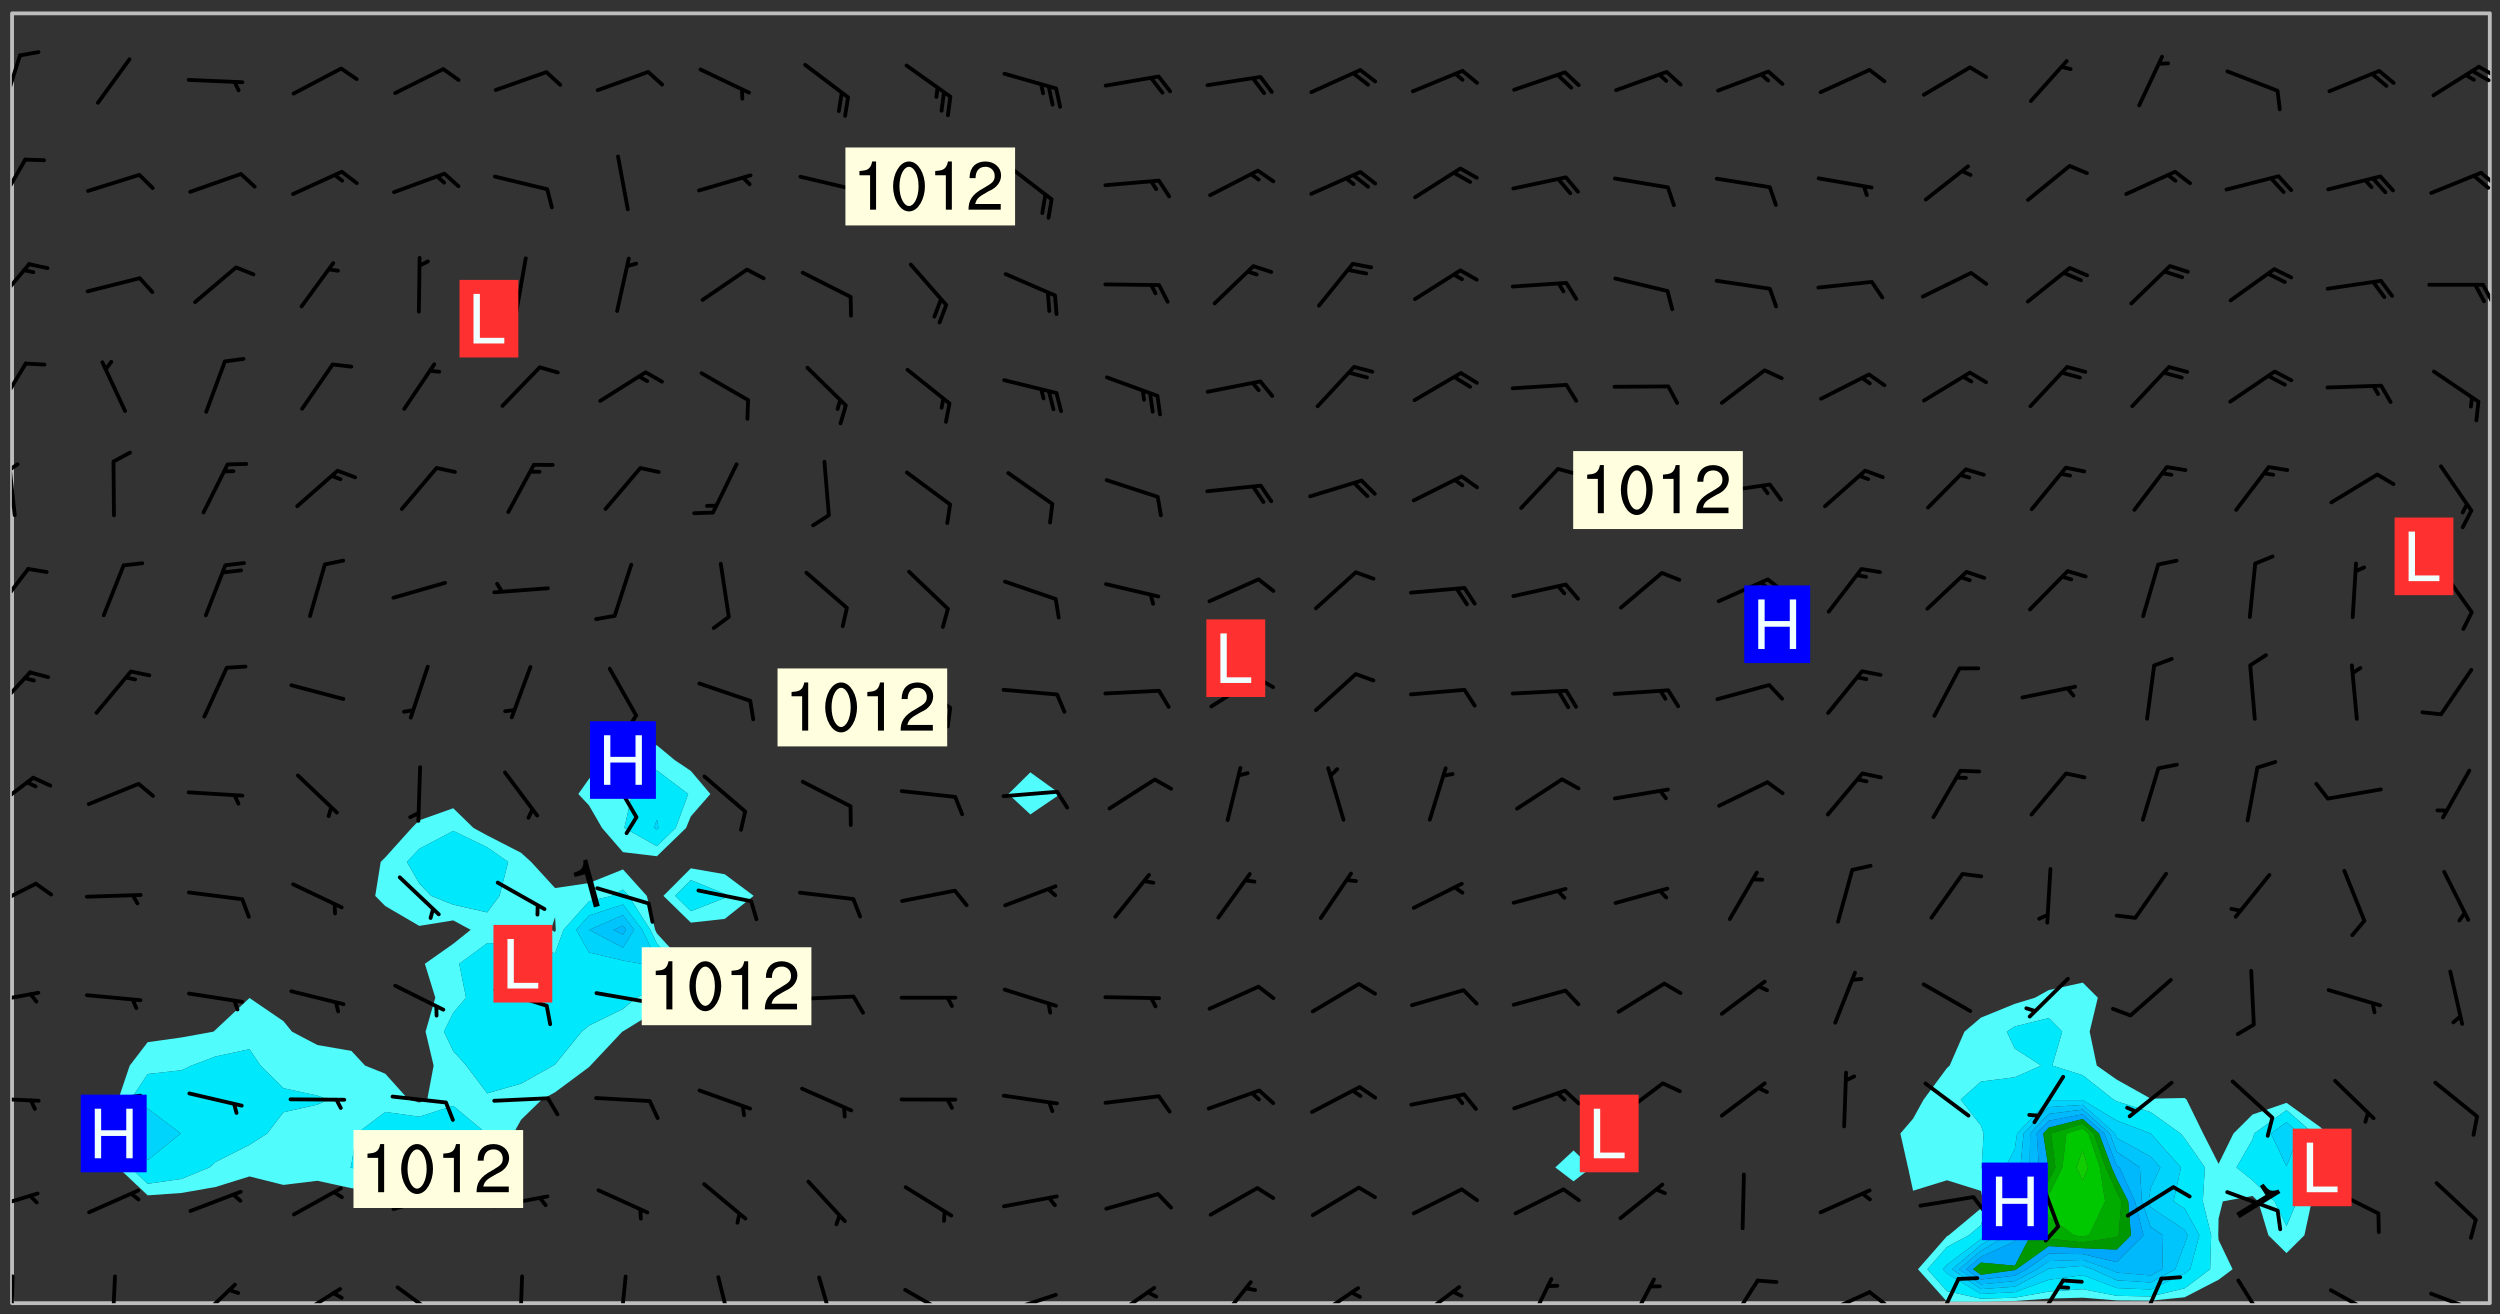 <svg xmlns="http://www.w3.org/2000/svg" role="img" xmlns:xlink="http://www.w3.org/1999/xlink" viewBox="142.45 309.95 326.84 171.84"><rect x="142.45" y="309.95" width="326.84" height="171.84" fill="#333333" stroke="none"/><defs><clipPath id="a"><path d="M144 311.672h1v168.656h-1zm0 0"/></clipPath><clipPath id="b"><path d="M144 311.672h324v168.656H144zm0 0"/></clipPath><clipPath id="c"><path d="M390 438h57v42.328h-57zm0 0"/></clipPath><clipPath id="d"><path d="M467 311.672h1v168.656h-1zm0 0"/></clipPath><clipPath id="e"><path d="M144 476h1v4.328h-1zm0 0"/></clipPath><clipPath id="f"><path d="M156 476h2v4.328h-2zm0 0"/></clipPath><clipPath id="g"><path d="M167 477h7v3.328h-7zm0 0"/></clipPath><clipPath id="h"><path d="M180 478h8v2.328h-8zm0 0"/></clipPath><clipPath id="i"><path d="M194 478h7v2.328h-7zm0 0"/></clipPath><clipPath id="j"><path d="M210 476h1v4.328h-1zm0 0"/></clipPath><clipPath id="k"><path d="M223 476h2v4.328h-2zm0 0"/></clipPath><clipPath id="l"><path d="M236 476h3v4.328h-3zm0 0"/></clipPath><clipPath id="m"><path d="M249 476h3v4.328h-3zm0 0"/></clipPath><clipPath id="n"><path d="M260 478h8v2.328h-8zm0 0"/></clipPath><clipPath id="o"><path d="M273 478h8v2.328h-8zm0 0"/></clipPath><clipPath id="p"><path d="M287 478h7v2.328h-7zm0 0"/></clipPath><clipPath id="q"><path d="M301 477h6v3.328h-6zm0 0"/></clipPath><clipPath id="r"><path d="M313 478h8v2.328h-8zm0 0"/></clipPath><clipPath id="s"><path d="M327 477h7v3.328h-7zm0 0"/></clipPath><clipPath id="t"><path d="M341 476h5v4.328h-5zm0 0"/></clipPath><clipPath id="u"><path d="M355 476h4v4.328h-4zm0 0"/></clipPath><clipPath id="v"><path d="M368 477h5v3.328h-5zm0 0"/></clipPath><clipPath id="w"><path d="M380 478h8v2.328h-8zm0 0"/></clipPath><clipPath id="x"><path d="M386 478h4v2.328h-4zm0 0"/></clipPath><clipPath id="y"><path d="M395 476h4v4.328h-4zm0 0"/></clipPath><clipPath id="z"><path d="M408 477h5v3.328h-5zm0 0"/></clipPath><clipPath id="A"><path d="M421 476h5v4.328h-5zm0 0"/></clipPath><clipPath id="B"><path d="M434 477h6v3.328h-6zm0 0"/></clipPath><clipPath id="C"><path d="M446 478h8v2.328h-8zm0 0"/></clipPath><clipPath id="D"><path d="M460 478h8v2.328h-8zm0 0"/></clipPath><clipPath id="E"><path d="M144 465h4v4h-4zm0 0"/></clipPath><clipPath id="F"><path d="M144 453h4v2h-4zm0 0"/></clipPath><clipPath id="G"><path d="M144 439h4v3h-4zm0 0"/></clipPath><clipPath id="H"><path d="M144 425h4v4h-4zm0 0"/></clipPath><clipPath id="I"><path d="M144 411h4v6h-4zm0 0"/></clipPath><clipPath id="J"><path d="M144 397h3v7h-3zm0 0"/></clipPath><clipPath id="K"><path d="M144 384h3v7h-3zm0 0"/></clipPath><clipPath id="L"><path d="M144 370h1v8h-1zm0 0"/></clipPath><clipPath id="M"><path d="M144 370h1v2h-1zm0 0"/></clipPath><clipPath id="N"><path d="M144 357h3v7h-3zm0 0"/></clipPath><clipPath id="O"><path d="M144 344h3v7h-3zm0 0"/></clipPath><clipPath id="P"><path d="M466 346h2v4h-2zm0 0"/></clipPath><clipPath id="Q"><path d="M144 330h2v8h-2zm0 0"/></clipPath><clipPath id="R"><path d="M466 332h2v3h-2zm0 0"/></clipPath><clipPath id="S"><path d="M144 316h2v9h-2zm0 0"/></clipPath><clipPath id="T"><path d="M466 318h2v3h-2zm0 0"/></clipPath><clipPath id="U"><path d="M465 318h3v3h-3zm0 0"/></clipPath><g id="V" clip-path="url(#clip1)"><path fill="#fff" fill-opacity="0" fill-rule="evenodd" d="M0 0h1000v1000H0zm0 0"/><path fill="#d3d3d3" fill-opacity="0" fill-rule="evenodd" d="M162.152 355.867l-.234.293.059.234.117.172.176.234.293.348.113.059.117-.172.059-.234.176-.176.465-.176h.699l.234.293.289.816.059.176.176.23.352.234.699.699.172.176.234.348.234.41.289.582.41.465.23.234.234.176.117.23.176.293.172 1.164v.234l.059.289.059.117.117.117.348.41.117.172.176.176.176.234.117.172.172.352.059.234.234.406.234-.059-.176.176-.059.93h-.582l-.234-.113-.348.113-.117.117-.059.293-.059.176-.117.172-.465.293-.059.234-.059.113v.645l.059.172v.41l.059.059v.406l.059.406.117.176.059.059.23.641-.059.293v.699l-.059.582v.234l-.059.23-.055.352v1.922l.055.117h.426l-.367.117-.023.352.891 1.168 1.742.539 1.34.359v.539l.09.809.535.715 1.52.27.891-.086.09 1.164.535.18 1.16-.18 2.055-.984 1.16-.363 1.879-.176 1.695-.18-.18.719-1.516.086-1.25.09-.805.27-1.074.809.27.719.535.898-.18.625-.266.809.266 1.078.625.898.805.18 1.25-.18-.266.723.098.504.055.293v.172l.059.293v.406l.176.117.352.117h.406l.293-.176.113-.117.059-.117.117-.23.059-.176.352-.465.23-.176.176-.059.176.059.059.176.117.988.055.469.059.172.117.234.176.059.816.059h.289l.117.234.059.406.059.352v1.105l.117.293.117.348.289.699.176.352.582.754.352.176.172.059.469.234.641.465.348.234.293.176.293.055.23.062.816.348.293.176.113.172.352.352.117.176.523.641v.289l.059.352v.348l.059.352.059.289.117.059.172.059h.176l.582.234.176.117.176.289.176.234.113.234.293.23.117.117v.41l.059.055.289.234.234.117.059.117.117.172.059.117.23.234.059.176.234.059.117.059-.117.113-.059.117v.117l-.117.293-.117.289v.582l.176.117.117.059.059.117.117.117.113.059.176.348.059.352.059.406v.176l-.059.176-.117.699v.172l.117.176.293.293h.406l.176.117.117.172.117.293v.234h-.527l-.23-.234h-.234l-.176.059-.059.699.059.348.117.176.176.41.117.23.289.469.176.055h.523l.234.059.758.641.059.293v.234l.059.059.23.348v.352l-.117.172v.293l.293.289.293.176.172.059.293.176.293.117.582.406.289.234.293.176.219.16.016.012.23.176.641.523.176.234.117.176.176.176.113.172v.641l.117.176.469.117.582.117.234.059.23.113.293.117.113.059.586.352.289.172.176.062.176.055.176.059.699.352.289.176.234.055.289.176.234.117.641.406.293.117.172.059.234.059.41.059.23.059.234.117.059.172-.41.176.469.059.059.293.113.234.176.055.234.059.176.059.406.117.641.234.117.172.059.234v.176l-.059.117-.059.406.234.234.117.059.348.117.641.23.176.117.289.117.176.176.234.465.582 1.105.176.176.348.176.176.117.352.117 1.047.523.234.059.465.113.293.059.465.176.758.582.234.234.348.465.176.176.289.234.816.699.293.176.289.289.293.176.293.289.695.641.176.176.293.234.289.234.469.289.641.582.348.234.234.293.348.348.352.465.934.992.348.406.117.176.234.059.113.117.645.176.23.113.234.059.293.176.23.117.934.699.406.406.234.176.406.176.234.117.816.348.348.234.234.117.293.289.23.117.758.352.352.172.23.059.293.117.234.059.871.176h.816l.469.23.172.059.875.699.465.117.293.059.176.059.23.059.469.059.348.059.352.059.406.059h.293l.172.059v.23l.176.176h.293l.348.059.352.059.699.117h.641l.465-.234.293-.176.172-.117.41-.172.289-.176.934-.465.469-.293.523-.293.465-.172.465-.176 1.051-.465.289-.117.41-.117.289-.117.527-.176 1.516-.699.582-.348.289-.059.293-.059.348-.117.875-.23.352-.117h.113l.234-.059.875-.234.234-.059h.812l.352-.059.816-.117.172-.059.352-.055.293-.059.23-.059.816-.176.176-.059h.348l.234-.059.465-.117.758-.172.234-.059h.348l.41-.117.289-.059 1.285-.059h.289l.41-.059.23-.059h.176l.875-.117h.406l.41-.117h.348l.352-.113.871-.059h1.75l1.047.289.41.117.289.117.352.117.289.117 1.051.172.289.059h.293l.293.059.172.059.41.059.172.059.117.059h.117l.117.059.352.059h.113l.41.066 1.922.395 1.926.395 1.52.449 1.695.719 2.145.805 1.605-.719 1.43-.805 1.16-1.078 1.25-.449 3.035-.719 1.875-.359 2.145-1.348 2.234-1.254 2.5-1.258 1.695-.449 1.785-.18 1.16-.27.625.539 1.34-.27.715-.988.984-1.344.445-.18.805-.359 1.875-.539 1.785-.449 1.25-.27 1.16-.09 1.699-.09 1.961-.27 1.25-.09h.539l.625-.09h.891l2.145-.18 2.41-.18 2.59-.09 1.695.18 1.609.09 1.43.359 1.16.719 1.875.988 1.16 1.527.266.715.629.09.355.898.535.539.535 1.527 1.074.359h.535l-.805.535.09 1.707.715 2.695.891.805.895.988.715 1.258 1.785.539 1.52-.18.355 1.344 1.609-.805.98-.539.27.27.316-.215.219-.145.801.449.449-.359h.355l.535-.27.539-.719.535-.27.625-.988 1.16.449.84.371 1.395.617 1.695-.18h1.605l1.785.09.18-1.707.535-1.344.805.27.492.848.402.406-.09.539v.359l.715.449.711-.27h1.43l.359.988.445 1.258.715 1.344 1.25.629 1.695.629.715-.18.18-.539.98-.09.449.359.086 1.258-.266.629-.535.18v.539l.715.984.266.539.984.988.801 1.078-.266.359-.09.898-.625 2.332-.355 2.066-.09 1.793-.18.719-.09.539v1.438l-.98 1.883-.359 1.707-.535.898-.805 1.168-.266.539 2.055 1.254.086.359-.355.539-.09-.18v.809l.09 1.438-.445.715-1.074.094-.266.715.535.898.805.719 1.16.809 1.34.27.445.359-.355.449-1.789-.09-1.25-.449-.715-.719-.625-.09-.176 3.59-.188 1.309h89.359V311.703h-55.27v49.082l.762.125 3.289.543 2.023 2.836v2.754l2.352.332 2.348.332h4.051l-1.379 4.16-2.023.707-2.023.703-.543.344-2.594 1.617-.188.117-2.023-2.078-.73-2.742-2.672-2.078-1.375-3.5-.066-.082-1.957-2.672 2.75-1.418v-49.082H294.422v91.414l.117.031.133.012.074.074.105.047.09.059.086.059.09.059.297.297.059.09.031.117.027.117.016.137-.031.117-.059.09-.059.086-.043.105-.047.102-.027.121v.145l.176.27.148.148.074.086.074.074.043.105.062.09.059.086.043.105.059.09.047.102.043.105.059.086.117.18.074.074.062.086.059.09.043.105.059.09.059.086.062.09.059.09.043.102.117.18.074.074.059.086.074.074.09.059.105.047h.148l.133-.016.133.016.102-.047.074-.074.047-.102-.016-.133v-.148l-.047-.105-.027-.117-.047-.102-.027-.121-.043-.102-.062-.09-.043-.102-.043-.105-.031-.117-.016-.133-.012-.137.086-.059.059-.086.121-.031.043.105.016.133v.117l.059.102.059.09.09.059.148.148.059.09.043.105-.012.102.086.059.105.047.086.059.09.059.074.074-.117.027-.105.047-.086.059-.074.074-.059.09-.062.086-.027.121-.047.102-.043.105-.031.117-.012.133-.016.133v.148l.027.117.047.105.043.102.059.09.074.074.09.059.074.074.09.059.059.09.043.105.047.102.117.031.133.016h.148l.117-.031.105.043.043.105.047.102.027.121L299.5 410l.027.117.031.121.027.117.105.043.102.047.133-.016.148.148.062.086.074.074.07.074.09.062.105.043.102.043.117.031.137.016.117-.031.074-.074.027-.117-.012-.133-.031-.121-.027-.117.043-.105h.117l.09.062.117.027h.148l.133.016h.148l.133.016.133-.016h.148l.133-.016.133-.012.137.012.117-.027.133-.016.191-.059-.059.176-.016.133-.027.121-.016.133-.059.086-.133.016-.105.047-.105.043-.117.031-.117.027-.266.031h-.148l-.133.016-.074.074.059.086.148.148.117.18.074.07.09.062.09.059.086.059.09.059.102.043.105.062.105.043.086.059.105.047.102.043.18.117.059.09-.043.102-.047.105.016.133.223.223.059.09.043.102.031.121.043.102.016.133.031.117.012.137.031.117.148.148.102.043.105.043.117.031.133.016.137.016h.117l.117-.031.09-.059.043-.105.047-.102.043-.105.031-.117.012-.133v-.148l-.012-.133-.016-.133-.031-.117-.043-.105-.047-.105-.043-.102-.043-.105-.016-.133.016-.133.027-.117.031-.117.027-.121.047-.102.09-.059.086-.062.074-.074.09-.059.223-.223.059-.086.074-.074.117-.18.059-.086v-.148l-.074-.074-.102-.047-.105-.043-.102-.043-.059-.09-.047-.105-.027-.117.09-.059.117-.031.102-.043.18-.117.148-.148.012-.133-.012-.105-.09-.059-.133.016h-.148l-.133.016-.133-.016-.121-.031-.086-.059-.074-.074-.059-.09-.062-.086-.117-.18-.059-.086.031-.121.086-.059.121-.031.059-.086v-.121l-.031-.117-.059-.09-.059-.086-.047-.105-.027-.117-.016-.133.059-.09.074-.074.09-.059.117-.18.074-.074.059-.086.148-.148.121-.031.133-.016.133.016.074.074.043.105.016.133-.031.117-.117.031-.133.012-.148.148-.043.105-.047.102-.027.121-.031.117v.148l.031.117.043.105.059.09.074.07.074.074.117.031.121.027.117-.027.133-.016h.117l.09.059.074.074.047.105.059.086.102.047.133.016.105.043.086.059-.012.105-.074.074-.18.117-.059.09-.09.059-.07.074-.074.074-.062.09-.027.117-.016.133.016.133-.016.133v.148l.016.133.027.117.031.121.074.074.09.059.086.059.09.059.117.031v.086l-.102.047-.09.059-.266.031-.117.027h-.148l-.105.043-.102.047-.059.09-.062.234-.012.133-.031.121-.016.133v.293l-.012.133.012.137.016.133.133.016.133.012.121.031.086.059.074.074.047.105.043.102.016.133v.445l-.016.133v.445l.031.266.027.117.016.133.031.117.086.211.031.266v.148l-.031.117-.027.117-.031.121-.027.117-.031.117-.031.121-.012.133-.016.133.09.059.117-.031.102.016.047.105-.031.266v.441l-.043.105-.047.105-.043.102-.043.105-.059.086-.031.121-.043.117-.031.117-.016.133.016.133.059.09.105.047.086.059.059.086-.012.137-.031.117-.043.102v.445l-.016.133v.148l-.031.117-.043.105-.027.117-.047.105-.043.102-.031.121-.027.117-.031.133-.031.117-.027.117-.043.105-.031.117-.031.121-.012.133-.016.133v.297l.027.117v.148l.047.398.027.117.059.09.121.031h.148l.133-.016.059.09v.117l-.059.09-.09.059-.102.043-.105.047-.09.059-.086.059-.137.016-.117-.031-.133-.016-.102.047-.062.086-.012.137-.016.133-.031.117-.027.117-.016.133-.031.121v.297l.016.133.031.117v.148l.012.133v.148l-.027.117-.047.102-.027.121-.031.117-.059.09-.074.074-.102.043-.105.047-.117.027-.121.031-.102-.047.059-.086.105-.047.027-.117.031-.117.027-.121.031-.117v-.148l.016-.133-.031-.117-.043-.105-.105.016-.074.074-.102.043-.09.062-.074.074-.043.102-.016.133-.031.117L304.25 426l-.031.117-.027.117-.031.121-.027.117-.031.117-.043.105-.09.059h-.09l-.117-.031-.031-.086.016-.137-.031-.117v-.148l-.012-.133v-.148l-.062-.234-.027-.121-.043-.102-.047-.105-.059-.086-.059-.09-.043-.105-.062-.086-.148-.148-.07-.074-.105-.047-.105-.043-.102-.043-.297-.297-.09-.074-.086-.059-.105-.043-.09-.062-.086-.059-.105-.043-.09-.059-.086-.062-.074-.07-.105-.047-.086-.059-.105-.043-.09-.062-.102-.043-.105-.043-.086-.059-.105-.047-.105-.043-.102-.047-.09-.059-.102-.043-.105-.043-.09-.062-.117-.027-.133-.016-.133.016H299.75l-.133.016-.117-.031-.09-.059-.074-.074-.09-.059-.102-.047h-.148l-.121-.027-.102-.043-.074-.074-.117-.18-.09-.059-.102-.043-.09-.062-.105-.043-.09-.059-.086-.059-.105-.047-.059-.086-.059-.09-.043-.105-.047-.102-.074-.074-.086-.059-.074-.074-.09-.059-.223-.223-.043-.105-.031-.266.105-.043h.145l.105.043.074.074.09.059.086.059.105.047.09.059.148.148.07.074.148.148.062.086.074.074.086.059.074.074.09.062.09.059.086.059.27.176.102.047.105.043.102.043.047-.074.059-.086.074-.074.07-.074.105.043.074.074.059.09.043.102.047.105.043.105.121.027.117-.027.074-.09.043-.105.059-.09.074-.074.105-.043.117-.027.133.012.09.059.148.148.059.09.043.105.047.102.043.105.043.102.105.047.105.043.133.016.086-.059.059-.09.074-.074.105-.043.117.027.105.047.102.043.105.043.102.047.18.117v.117l-.016.133.016.133.016.137.059.086.102.047.121.027.117.031h.148l.117-.031.059-.09.18-.117.059-.09.074-.074.059-.086.117-.18.18-.117.117.031.09.059.043.074-.016.133v.117l.09.059h.148l.133-.016.133-.012.266-.031.105-.043.117-.031.121-.027.074-.074.07-.074.062-.09-.016-.105-.047-.102-.102-.043-.105-.016-.117.027-.266.031h-.148l-.074-.074-.09-.059-.117-.031-.117-.027-.133-.016h-.148l-.133.016h-.297l-.105-.047-.148-.148-.043-.102-.059-.09.223-.223.086-.059.105-.043.117-.031.133-.016.133.016.137.016.102.043.133-.012.09-.062.102-.043.062-.09-.047-.102-.09-.059-.117-.031-.102-.043-.059-.09-.062-.09v-.117l.016-.133.105-.047.074-.07v-.121l-.09-.059-.031-.117.09-.059.074-.074.043-.105.059-.09.047-.102.016-.133v-.148l-.047-.105-.043-.102-.09-.059-.133-.016-.102-.043-.137-.016-.117-.031h-.445l-.133-.016-.133-.012-.133-.016-.117-.031h-.148l-.133-.016-.133-.012-.266-.031-.121-.043-.086-.059-.074-.074v-.148l.012-.133.105-.047.102-.043.133-.016h.152l.133-.016h.293l.121.031.102.043.09.059.234.062.121-.047.09-.059.102-.043.133-.016.105.043.102.047.133.012.121-.027h.145l.121-.031.117-.027.105-.047.074-.074.086-.059.148-.148.059-.086.047-.105.027-.117.016-.105-.102-.043-.09-.059-.117-.031-.105-.043-.09-.062-.074-.086-.074-.074-.102-.043-.105-.047-.102-.043-.059-.09-.047-.102-.086-.211-.062-.086-.059-.09-.074-.074-.086-.059h-.27l-.117.031-.09.059-.102.043-.133.016-.105-.016-.027-.117-.062-.09-.117-.031-.102-.043-.148-.148-.031-.117-.016-.105.074-.074.18-.117.117-.027.117-.031.137.016.102.043.105.043.102.047.105.043.117.031.133.016.117.027.133.016.105-.016.09-.059-.074-.074-.105-.043-.074-.074-.074-.09-.148-.148-.086-.059-.09-.059-.074-.074-.09-.059-.102-.047-.121-.027-.102-.047-.105-.043-.117-.031-.102-.043-.121-.031h-.148l-.117.031-.105.043-.086.062-.18.117-.086.059-.09.059-.105.047-.086.059-.105.043-.102.043-.105.047-.074.074-.059.09-.059.086-.047.105-.059.086-.074.074-.133-.012-.117-.031h-.117l-.074.074-.09.059-.074.074-.09.059-.086.059-.105.047-.102.043-.137.016-.102-.043-.148-.148-.105-.047h-.086l-.105.047-.102.043-.121.031-.117-.031-.074-.074v-.117l.031-.121.074-.07.059-.09.074-.074.117-.031.105-.043h.293l.133-.016.137-.016.102-.043.09-.059.102-.047.09-.059.133-.012.09.059.133.012.09-.059.086-.059.105-.043.09-.059.086-.062.09-.059.148-.148.059-.086.059-.09.105-.043.133-.016.117.027.121.031.059-.059.059-.09.031-.266.027-.117.105.012.133.016.102-.043.09-.059.059-.09.074-.074.059-.09.047-.102.012-.133-.012-.133-.047-.105-.148-.148-.059-.09-.059-.086-.043-.105v-.445l.016-.133v-.148l.012-.133-.059-.059-.09.059-.102-.043-.18-.117-.086-.059-.062-.09-.059-.09-.074-.074-.086-.059-.121.031-.102.012-.105.047-.086.059-.105.043-.148.148-.09.059-.086.059-.09.062-.105.043-.133.016v-.121l.105-.043.117-.031.074-.07.043-.105v-.148l-.027-.117-.148-.148-.133-.016h-.148l-.117.031-.105.043-.102.043-.09.062-.117.027-.074-.074.012-.133-.043-.102-.043-.105-.09-.059-.117.027-.121.031-.117.031-.102.043-.121.031-.102.043-.105.043-.09.059-.102.016v-.117l.016-.133-.059-.09-.074.043-.148.148-.059.09-.074.074-.047.105-.043.102-.074.074-.059.09-.074.074-.059.086-.074.074-.09.062-.074.07-.074.074-.102.016-.133.016-.105-.043v-.121l.148-.148.043-.102.059-.09.047-.102.043-.105.059-.09.031-.117.043-.102.031-.121.027-.117.047-.105.043-.102.043-.105.074-.07.09-.062.09-.059.102-.043h.297l.266-.031.105-.043-.074-.074-.117-.031-.105-.043-.09-.059-.102-.047-.09-.059-.102-.043-.105-.043-.09-.062-.086-.059-.105-.043-.102-.043-.121-.031-.117-.031-.102-.043L297.5 410.25l-.102-.043-.09-.059-.043-.105-.016-.133.102-.043.133-.016.137.016.133-.016.102-.043.059-.09.016-.105-.09-.059-.074-.074-.102-.043-.09-.059-.148-.148-.043-.105-.016-.133v-.293l-.059-.09-.09-.059-.074-.074-.043-.105-.031-.117-.059-.09-.074-.074-.117-.027-.074-.074-.09-.059-.09-.062-.086-.059-.074-.074-.059-.086-.047-.105-.086-.059-.148-.148-.195-.059-.133.016-.102.043-.074.074-.047.102-.043.105-.059.09-.059.086-.297.297-.09.059h-.086l-.062-.086-.043-.105.031-.117.059-.09.027-.117-.012-.133-.09-.062-.105.047-.117.027-.117.031-.27.176-.102.047-.117.027-.105.047-.09.059-.102.043-.059-.086-.047-.105.016-.133.047-.105.07-.074.074-.07.059-.09v-.148l-.043-.105h-.238l-.102.047-.031.117-.027.117-.031.121-.074.043-.133.016-.074-.047-.043-.102-.043-.105-.047-.102-.043-.105-.121.031-.102.043-.133.016-.117.031-.105.043-.09.059-.102.047-.121.027-.133.016-.102-.043-.059-.09-.047-.105-.043-.102-.043-.105v-.117l.059-.09.086-.059.18-.117.102-.047.105-.043.105-.059.102-.043.09-.062.102-.043.105-.059.102-.047.09-.059.105-.043.102-.043.09-.062.102-.043.137-.016.117.031.102.043.121.031.102.043.105.047.102.043.105.043.102.047.105.043.102.043.105.047.086.059.105.043.117.031.105.043.102.047.09.059.105.043.102.043.105.047.117.027.102.047.121.027h.148l.086-.059.016-.102.059-.09-.027-.117-.074-.074-.117-.18-.074-.074-.09-.074-.18-.117-.086-.059-.105-.043-.102-.047-.27-.176-.059-.09-.074-.074-.059-.09-.043-.102-.031-.117-.016-.137v-.562l-.012-.133-.016-.133-.031-.117-.016-.133-.012-.133-.031-.121-.223-.223-.059-.086-.016-.105.031-.117.133-.016v-91.414H172.992v1.453l-.059.234-.352 1.051-.172.523-.117.348-.176.41-.117.172-.234.293-.23.059h-.352l-.117.059-.23.406v.293l.117.176.23.23.117.234.641.758.293.465.176.234.23.352.234.348.641.816.176.465.172.41.117.695.176.469.117 1.398.059.465v.875l.117 1.047v4.781l-.059.465-.352 1.281-.176.523-.113.41-.352.93L172.934 336l-.234.582-.117.176-.172.348-.176.406-.352.816-.059.293-.113.293-.117.289-.059.176-.117.875-.059.406-.059.117-.059.176-.059.172-.23.527-.117.172v.234l-.117.234-.059.172-.176.586v.289l-.059.176v.293l-.059.113-.059.527v.172l-.055.234v2.621l-.176.816-.117.176-.176.234-.117.172-.113.234-.586.934-.23.289-.293.465-.176.234-.289.352-.352.699-.113.23-.176.41-.176.23-.406.527-.816.699-.293.172-.289.234-.176.117-.176.176-.523.406-.527.176-.172.176-.234.055-.641.176h-.758m12.211 31.023l-1.074.449.359.895 1.25-.715.445-.539-.98-.09"/><path fill="#d3d3d3" fill-opacity="0" fill-rule="evenodd" d="M201.508 416.598h-.895l.449.629.98.359.805-.09.445-.988-.176.09-.715-.355-.895.355m154.621 59.07l-.059-.523v-.293l.113-.293.059-.23.469-.469h.113l.117-.113.117-.059h.176l.234-.059h.348l.234.059.117.059.23.172.059.176.117.582v.293l-.117.176-.172.289-.176.176-.527.523-.23.234-.117.059h-.176l-.117-.059-.406-.293-.176-.117-.117-.059-.059-.113-.055-.117m6.641-10.957l-.059-.172v-1.109l.059-.172.176-.059.172-.059h.176l.234-.059.117.059.059.699-.059.172-.117.176-.117.059-.234.523-.113.059h-.234l-.059-.117m9.613-14.391l-.117-.176v-.699l.293-.875.117-.172.176-.352.113-.23.117-.293.352-.758.117-.23.172-.234h.176l.117-.059h.641l.117.059.234.234.172.113.352.293.117.117.113.176v.113l.117.059.117.117v.699l-.059.176v.23l-.059.176-.348 1.051-.117.23-.117.234-.117.059-.23.234-.641.289h-.875l-.41-.117-.641-.465"/><path fill="none" stroke="#bebebe" stroke-linecap="round" stroke-linejoin="round" stroke-miterlimit="10" stroke-width=".5" d="M467.957 311.695H144.027v168.625h323.93v-168.625"/><g clip-path="url(#a)"><path fill="#fff" fill-opacity="0" fill-rule="evenodd" d="M144 475.891v4.438h.004H144V311.672h.004H144v164.219"/></g><g clip-path="url(#b)"><path fill="#fff" fill-opacity="0" fill-rule="evenodd" d="M144.004 480.328V311.672h57.695v103.938l-4.438 1.578-.984 1.004-3.457 3.84-.602.598-.715 4.441 1.316 1.332 4.441 2.59 4.438-.719 2.281 1.234-2.281 1.828-3.707 2.609 1.367 4.438-1.273 4.438 1.051 4.441-.832 4.438-1.043.391-1.41-.391-3.031-3.379-2.637-1.059-1.801-1.926-4.438-.766-3.324-1.75-1.113-1.367-4.441-3.031-4.438 4.152-.27.246-4.168.758-4.438.621-2.344 3.062-1.5 4.438-.594 2.984-1.203 1.453 1.203 1.457.574 2.98 3.863 3.645 4.438-.312 4.438-.781 4.438-1.379 4.441 1.109 4.438-.543 4.438.969 4.438.426 4.441-.434 4.438-.484 4.438-.027 2.312-2.188 1.125-4.438 1-1.805 2.707-2.633 1.734-.953 4.438-3.297.176-.188 4.176-4.441.086-.039 4.438-2.738 4.438-.668 1.156-.992-1.156-.973-.797-3.465-3.641-3.969-.227-.469-1.09-4.438-3.121-3.461-4.438 1.785-4.438.652-3.129-3.418-1.312-1.191-4.438-2.277-1.785-.969-2.652-2.582v-103.938h22.191v95.355l-2.117 2.289-2.32 2.465-1.395 1.973 1.395 1.488 1.703 2.949 2.734 3.164 4.438.535 3.816-3.699.621-1.508v6.789l-3.586 3.598 3.586 3.504 4.441-.492 3.777-3.012-3.777-2.82-4.441-.777v-6.789l2.555-2.93-2.555-3.02-2.113-1.418-2.324-1.93-4.438-.359v-95.355h53.262v99.25l-2.871 2.832 2.871 2.672 3.922-2.672-3.922-2.832v-99.25h71.012v148.688l-2.383 2.215 2.383 1.82 2.34-1.82-2.34-2.215v-148.688h66.574v126.742l-4.438.973-1.797.996-2.641.805-4.438 1.805-2.148 1.828-1.941 4.441-.352.32-3.047 4.117-1.391 2.516-1.652 1.922.996 4.438.656 3.051 4.438-1.367 4.441 1.391.297 1.367-.297.922-4.223 3.516-.219.113-3.793 4.324 3.793 4.234 4.441-.008 4.438-.078 4.438-.312 4.438-.117 4.441.355 4.438.031 4.438-.441 4.438-2.293 1.832-1.371-1.832-3.824-.043-.613.043-2.191.555-2.246 3.883-.707.742.707 1.336 4.438 2.363 2.324 2.34-2.324.953-4.438 1-4.441.145-1.695.809-2.742-.809-.816-4.438-3.191-4.441 1.531-2.488 2.477-1.949 3.969-2.016-3.969-2.172-4.438-.25-.199-4.438.082-4.438-2.488-2.609-1.832-.93-4.441 1.066-4.438-1.969-1.969V311.672h53.258v168.656H144.004"/></g><path fill="#50fcfc" fill-rule="evenodd" d="M157.316 459.594l-1.203-1.457 1.203-1.453.594-2.984 1.5-4.438 2.344-3.062 4.438-.621 4.168-.758.27-.246 4.438-4.152v6.691l-4.438.953-3.164 1.195-1.273.605-4.438.492-2.207 3.34-1.16 4.438 1.098 4.438 2.27 2.141 4.438-.641 3.648-1.5.789-.707 4.438-2.242 2.32-1.488 2.121-2.773 4.438-1 1.426-.664-1.426-.516-4.438-.969-2.992-2.953-1.449-2.148v-6.691l4.441 3.031 1.113 1.367 3.324 1.75 4.438.766 1.801 1.926 2.637 1.059 3.031 3.379 1.41.391 1.043-.391.832-4.438-1.051-4.441 1.273-4.438-1.367-4.438 3.707-2.609 2.281-1.828-2.281-1.234-4.438.719-4.441-2.59-1.316-1.332.715-4.441.602-.598 3.457-3.84.984-1.004 4.438-1.578v2.961l-4.438 2.344-1.621 1.715 1.621 2.805 1.551 1.637 2.887 1.148 4.438 1.012 1.613-2.16 1.137-4.441-2.75-1.922-4.438-2.137v-2.961l2.652 2.582 1.785.969 4.438 2.277 1.312 1.191 3.129 3.418v3.797l-.543 1.664.543.281.102-.281-.102-1.664v-3.797l4.438-.652 4.438-1.785v2.633l-1.488.828-2.949.699-3.336 3.738-1.102 3.07-4.441-1.289-4.438-.035-3.652 2.691.891 4.438-1.676 1.973-1.215 2.465 1.215 2.531v7.16l-4.438 1.43-4.441-.625-3.75 2.82-.688 4.066-.117.371.117.043 4.438 1.094 4.441-1.109.125-.027 4.312-.898 4.336-3.539-4.336-3.625v-7.16l1.719 1.91 2.719 3.625 4.438-1.27 4.188-2.355.254-.16 3.484-4.281.953-.789 4.438-2.18 1.734-1.469 2.703-1.234 2.438-3.203-2.438-2.656-.859-1.781-2.832-4.438-.746-.828v-2.633l3.121 3.461 1.09 4.438.227.469 3.641 3.969.797 3.465 1.156.973-1.156.992-4.438.668-4.438 2.738-.086.039-4.176 4.441-.176.188-4.438 3.297-1.734.953-2.707 2.633-1 1.805-1.125 4.438-2.312 2.188-4.438.027-4.438.484-4.441.434-4.438-.426-4.438-.969-4.438.543-4.441-1.109-4.438 1.379-4.438.781-4.438.312-3.863-3.645-.574-2.98"/><path fill="#00e8fc" fill-rule="evenodd" d="M159.484 462.574l-1.098-4.438 1.16-4.438 2.207-3.34v4.488l-1.203 3.289 1.203 3.512 4.324-3.512-4.324-3.289v-4.488l4.438-.492 1.273-.605 3.164-1.195 4.438-.953 1.449 2.148 2.992 2.953 4.438.969 1.426.516-1.426.664-4.438 1-2.121 2.773-2.32 1.488-4.438 2.242-.789.707-3.648 1.5-4.438.641-2.27-2.141"/><path fill="#00d4fc" fill-rule="evenodd" d="M161.754 461.648l-1.203-3.512 1.203-3.289 4.324 3.289-4.324 3.512"/><path fill="#00e8fc" fill-rule="evenodd" d="M188.383 462.617l-.117-.043.117-.371.688-4.066 3.75-2.82 4.441.625 4.438-1.43 4.336 3.625-4.336 3.539-4.312.898-.125.027-4.441 1.109-4.438-1.094m8.879-37.184l-1.621-2.805 1.621-1.715 4.438-2.344 4.438 2.137 2.75 1.922-1.137 4.441-1.613 2.16-4.438-1.012-2.887-1.148-1.551-1.637m4.438 21.918l-1.215-2.531 1.215-2.465 1.676-1.973-.891-4.438 3.652-2.691v11.559l-.008.008.008.012.055-.012-.055-.008v-11.559l4.438.035 4.441 1.289 1.102-3.07 3.336-3.738 2.949-.699 1.488-.828v1.953l-4.438 1.445-1.668 1.867 1.668 2.969 4.438 1.051 2.371.418 2.066.57.434-.57-.434-.473-1.914-3.965-2.523-3.312v-1.953l.746.828 2.832 4.438.859 1.781 2.438 2.656-2.438 3.203-2.703 1.234-1.734 1.469-4.438 2.18-.953.789-3.484 4.281-.254.16-4.188 2.355-4.438 1.27-2.719-3.625-1.719-1.91"/><path fill="#00d4fc" fill-rule="evenodd" d="M206.137 444.832l-.008-.012.008-.008.055.008-.055.012"/><path fill="#fff" fill-opacity="0" fill-rule="evenodd" d="M215.016 429.844l-.543 1.664.543.281.102-.281-.102-1.664"/><path fill="#00d4fc" fill-rule="evenodd" d="M219.453 434.477l-1.668-2.969 1.668-1.867 4.438-1.445v1.387l-4.43 1.926 4.43 2.336 1.465-2.336-1.465-1.926v-1.387l2.523 3.312 1.914 3.965.434.473-.434.57-2.066-.57-2.371-.418-4.438-1.051"/><path fill="#50fcfc" fill-rule="evenodd" d="M219.453 415.242l-1.395-1.488 1.395-1.973 2.32-2.465 2.117-2.289 4.438.359v3.273l-3.246 3.094-1.004 4.438 4.25 2.387 2.461-2.387 1.633-4.438-4.094-3.094v-3.273l2.324 1.93 2.113 1.418 2.555 3.02-2.555 2.93-.621 1.508-3.816 3.699-4.438-.535-2.734-3.164-1.703-2.949"/><path fill="#00c4fc" fill-rule="evenodd" d="M223.891 433.844l-4.43-2.336 4.43-1.926v1.387l-1.242.539 1.242.652.41-.652-.41-.539v-1.387l1.465 1.926-1.465 2.336"/><path fill="#00b8fc" fill-rule="evenodd" d="M223.891 432.16l-1.242-.652 1.242-.539.41.539-.41.652"/><path fill="#00e8fc" fill-rule="evenodd" d="M228.328 420.578l-4.25-2.387 1.004-4.438 3.246-3.094v6.367l-.359 1.164.359.203.211-.203-.211-1.164v-6.367l4.094 3.094-1.633 4.438-2.461 2.387"/><path fill="#00d4fc" fill-rule="evenodd" d="M228.328 418.395l-.359-.203.359-1.164.211 1.164-.211.203"/><path fill="#50fcfc" fill-rule="evenodd" d="M232.766 430.574l-3.586-3.504 3.586-3.598v1.539l-2.047 2.059 2.047 2 4.441-1.727.344-.273-.344-.258-4.441-1.801v-1.539l4.441.777 3.777 2.82-3.777 3.012-4.441.492"/><path fill="#00e8fc" fill-rule="evenodd" d="M232.766 429.07l-2.047-2 2.047-2.059 4.441 1.801.344.258-.344.273-4.441 1.727"/><path fill="#50fcfc" fill-rule="evenodd" d="M277.152 416.426l-2.871-2.672 2.871-2.832 3.922 2.832-3.922 2.672m71.012 47.969l-2.383-1.82 2.383-2.215 2.34 2.215-2.34 1.82"/><g clip-path="url(#c)"><path fill="#50fcfc" fill-rule="evenodd" d="M391.891 462.574l-.996-4.438 1.652-1.922 1.391-2.516 3.047-4.117.352-.32 1.941-4.441 2.148-1.828 4.438-1.805 2.641-.805 1.797-.996v3.656l-4.438 1.098-1.062.68 1.062 2.23 3.449 2.211-3.449 1.52-4.438.57-2.645 2.348 2.645 3.41.352 1.027-.258 4.438.91 4.441-1.004 3.117-1.586 1.32-2.855 1.516-2.559 2.922 2.559 2.859 4.441.988 4.438-.133 4.438-.801 4.438-.305 4.441.859 4.438.09 4.438-1.062 3.34-2.496.133-4.438-1.09-4.438.27-4.441-2.652-3.801-.539-.637-3.898-2.789-4.438-1.418-.426-.23-4.016-3.172-3.984-1.266 1.301-4.441-1.754-1.777v-3.656l4.438-.973 1.969 1.969-1.066 4.438.93 4.441 2.609 1.832 4.438 2.488 4.438-.082.25.199 2.172 4.438 2.016 3.969 1.949-3.969 2.488-2.477 4.441-1.531v.949l-4.203 3.059-.238.789-2.102 3.648 2.102 1.695 2.891 2.746 1.551 3.234 1.379-3.234 1.277-4.441.848-4.438-3.504-3.059v-.949l4.438 3.191.809.816-.809 2.742-.145 1.695-1 4.441-.953 4.438-2.34 2.324-2.363-2.324-1.336-4.438-.742-.707-3.883.707-.555 2.246-.043 2.191.043.613 1.832 3.824-1.832 1.371-4.438 2.293-4.438.441-4.438-.031-4.441-.355-4.438.117-4.438.312-4.438.078-4.441.008-3.793-4.234 3.793-4.324.219-.113 4.223-3.516.297-.922-.297-1.367-4.441-1.391-4.438 1.367-.656-3.051"/></g><path fill="#00e8fc" fill-rule="evenodd" d="M396.984 478.75l-2.559-2.859 2.559-2.922 2.855-1.516 1.586-1.32 1.004-3.117-.91-4.441.258-4.438-.352-1.027-2.645-3.41 2.645-2.348 4.438-.57 3.449-1.52-3.449-2.211-1.062-2.23 1.062-.68 4.438-1.098v10.734l-4.148 4.359-.289 2-1.273 2.438-.977 4.441-1.352 4.438-.836.492-4.441 3.363-.508.582.508.57 4.441 2.652 4.438-.23 4.438-1.617 4.438-.609 4.441 1.691 4.438.188 4.438-2.094.734-.551 1.203-4.438-1.938-3.5-1.449-.938.977-4.441-3.965-4.43-.012-.008-4.426-1.688-4.441-2.672h-4.438v-10.734l1.754 1.777-1.301 4.441 3.984 1.266 4.016 3.172.426.23 4.438 1.418 3.898 2.789.539.637 2.652 3.801-.27 4.441 1.09 4.438-.133 4.438-3.34 2.496-4.438 1.062-4.438-.09-4.441-.859-4.438.305-4.438.801-4.438.133-4.441-.988"/><path fill="#00d4fc" fill-rule="evenodd" d="M396.984 476.461l-.508-.57.508-.582 4.441-3.363.836-.492 1.352-4.438.977-4.441 1.273-2.438.289-2 4.148-4.359h4.438v.617l-4.438.281-3.293 3.461-.43 4.438-.715 1.742-1.07 2.699-1.223 4.438-2.145 1.258-3.758 3.18 3.758 2.594 4.438-.32 4.293-2.273.145-.102 4.438-.348 1.293.449 3.148 1.445 4.438.281 3.215-1.727 1.223-3.258.398-1.18-.398-.723-4.438-2.941-.27-.773.27-1.738 1.27-2.703-1.27-1.418-4.438-2.426-.23-.594-4.211-3.742v-.617l4.441 2.672 4.426 1.688.012.008 3.965 4.43-.977 4.441 1.449.938 1.938 3.5-1.203 4.438-.734.551-4.438 2.094-4.438-.188-4.441-1.691-4.438.609-4.438 1.617-4.438.23-4.441-2.652"/><path fill="#00c4fc" fill-rule="evenodd" d="M401.426 478.484l-3.758-2.594 3.758-3.18 2.145-1.258 1.223-4.438 1.07-2.699.715-1.742.43-4.438 3.293-3.461 4.438-.281v.613l-4.438.566-2.438 2.562-.062 4.438-1.848 4.441-.09.492-.984 3.945-3.453 2.027-2.852 2.41 2.852 1.969 4.438-.418 2.93-1.551 1.508-1.078 4.438-.141 3.5 1.219.941.43 4.438.383 1.512-.812.105-4.438-1.617-1.094-1.156-3.344-.254-4.441-3.027-2.047-.922-2.391-3.52-3.129v-.613l4.211 3.742.23.594 4.438 2.426 1.27 1.418-1.27 2.703-.27 1.738.27.773 4.438 2.941.398.723-.398 1.18-1.223 3.258-3.215 1.727-4.438-.281-3.148-1.445-1.293-.449-4.438.348-.145.102-4.293 2.273-4.438.32"/><path fill="#00b8fc" fill-rule="evenodd" d="M401.426 477.859l-2.852-1.969 2.852-2.41 3.453-2.027.984-3.945.09-.492 1.848-4.441.062-4.438 2.438-2.562 4.438-.566v.617l-4.438.848-1.582 1.664.301 4.438-2.086 4.441-.66 4.438-.41.789-4.438 2.008-1.941 1.641 1.941 1.34 4.438-.512 1.562-.828 2.875-2.055 4.438.07 4.441 1.047 3.496-3.5-1.102-4.438-2.027-4.441-.367-.246-1.617-4.191-2.824-2.512v-.617l3.52 3.129.922 2.391 3.027 2.047.254 4.441 1.156 3.344 1.617 1.094-.105 4.438-1.512.812-4.438-.383-.941-.43-3.5-1.219-4.438.141-1.508 1.078-2.93 1.551-4.438.418"/><path fill="#00a8fc" fill-rule="evenodd" d="M401.426 477.23l-1.941-1.34 1.941-1.641 4.438-2.008.41-.789.66-4.438 2.086-4.441-.301-4.438 1.582-1.664 4.438-.848v.617l-4.438 1.129-.727.766.668 4.438-2.332 4.441.012 4.438-2.059 3.973-4.438-.41-1.035.875 1.035.715 4.438-.609.199-.105 4.238-3.031 4.438.277 4.441.18 1.863-1.863-.355-4.438-1.508-2.949-.664-1.492-1.645-4.438-2.133-1.895v-.617l2.824 2.512 1.617 4.191.367.246 2.027 4.441 1.102 4.438-3.496 3.5-4.441-1.047-4.438-.07-2.875 2.055-1.562.828-4.438.512"/><path fill="#009800" fill-rule="evenodd" d="M401.426 476.605l-1.035-.715 1.035-.875v.77l-.125.105.125.086.617-.086-.617-.105v-.77l4.438.41 2.059-3.973-.012-4.438 2.332-4.441-.668-4.438.727-.766 4.438-1.129v.617l-4.141 1.277.574 4.438-.871 1.766-1.41 2.676.68 4.438.73.434 4.438.484 4.441-.691.227-.227.395-4.438-.621-1.219-1.438-3.223-1.566-4.438-1.438-1.277v-.617l2.133 1.895 1.645 4.438.664 1.492 1.508 2.949.355 4.438-1.863 1.863-4.441-.18-4.438-.277-4.238 3.031-.199.105-4.438.609"/><path fill="#00ac00" fill-rule="evenodd" d="M401.426 475.977l-.125-.086.125-.105.617.105-.617.086m8.145-4.523l-.68-4.438 1.41-2.676.871-1.766-.574-4.438 4.141-1.277v.617l-2.141.66-.508 4.438-1.789 3.617-.434.824.434 1.969 3.285 2.469 1.152.148.824-.148 2.102-4.438-.691-4.441-1.488-4.438-.746-.66v-.617l1.438 1.277 1.566 4.438 1.438 3.223.621 1.219-.395 4.438-.227.227-4.441.691-4.438-.484-.73-.434"/><path fill="#00c800" fill-rule="evenodd" d="M410.301 468.984l-.434-1.969.434-.824 1.789-3.617.508-4.438 2.141-.66v2.918l-.82 2.18.82 1.715.691-1.715-.691-2.18v-2.918l.746.66 1.488 4.438.691 4.441-2.102 4.438-.824.148-1.152-.148-3.285-2.469"/><path fill="#10cc00" fill-rule="evenodd" d="M414.738 464.289l-.82-1.715.82-2.18.691 2.18-.691 1.715"/><path fill="#00e8fc" fill-rule="evenodd" d="M436.93 464.27l-2.102-1.695 2.102-3.648.238-.789 4.203-3.059v1.586l-2.027 1.473 2.027 4.32 1.688-4.32-1.688-1.473v-1.586l3.504 3.059-.848 4.438-1.277 4.441-1.379 3.234-1.551-3.234-2.891-2.746"/><path fill="#00d4fc" fill-rule="evenodd" d="M441.371 462.457l-2.027-4.32 2.027-1.473 1.688 1.473-1.688 4.32"/><g clip-path="url(#d)"><path fill="#fff" fill-opacity="0" fill-rule="evenodd" d="M467.996 480.328H468V311.672h-.004H468v168.656h-.004"/></g><path fill="#fff" fill-opacity="0" fill-rule="evenodd" d="M431.555 466.75l3.062 4.977 8.484-5.219-3.062-4.977-8.484 5.219"/><path fill-rule="evenodd" d="M440.312 465.473l.266.434-5.359 3.297-.414-.668 3.824-2.355L437.902 465l.473-.293.348.441.18.188.195.148.227.102.27.035.324-.031.395-.117"/><path fill="#fff" fill-opacity="0" fill-rule="evenodd" d="M217.465 431.188l5.641-1.523-2.602-9.617-5.641 1.527 2.602 9.613"/><path fill-rule="evenodd" d="M218.723 422.43l.488-.133 1.645 6.074-.758.207-1.172-4.332-1.34.359-.148-.535.523-.207.23-.121.199-.145.16-.191.113-.246.059-.32v-.41"/><g clip-path="url(#e)"><path fill="none" stroke="#000" stroke-linecap="round" stroke-linejoin="round" stroke-miterlimit="10" stroke-width=".5" d="M144.105 476.816l-.211 7.023"/></g><g clip-path="url(#f)"><path fill="none" stroke="#000" stroke-linecap="round" stroke-linejoin="round" stroke-miterlimit="10" stroke-width=".5" d="M157.484 476.82l-.336 7.02"/></g><g clip-path="url(#g)"><path fill="none" stroke="#000" stroke-linecap="round" stroke-linejoin="round" stroke-miterlimit="10" stroke-width=".5" d="M173.168 477.902l-5.078 4.855"/></g><path fill="none" stroke="#000" stroke-linecap="round" stroke-linejoin="round" stroke-miterlimit="10" stroke-width=".5" d="M172.43 478.605l1.164.387"/><g clip-path="url(#h)"><path fill="none" stroke="#000" stroke-linecap="round" stroke-linejoin="round" stroke-miterlimit="10" stroke-width=".5" d="M186.926 478.465l-5.961 3.727"/></g><path fill="none" stroke="#000" stroke-linecap="round" stroke-linejoin="round" stroke-miterlimit="10" stroke-width=".5" d="M186.059 479.008l1.062.613"/><g clip-path="url(#i)"><path fill="none" stroke="#000" stroke-linecap="round" stroke-linejoin="round" stroke-miterlimit="10" stroke-width=".5" d="M200.094 482.406l-5.668-4.152"/></g><g clip-path="url(#j)"><path fill="none" stroke="#000" stroke-linecap="round" stroke-linejoin="round" stroke-miterlimit="10" stroke-width=".5" d="M210.445 483.84l.262-7.023"/></g><g clip-path="url(#k)"><path fill="none" stroke="#000" stroke-linecap="round" stroke-linejoin="round" stroke-miterlimit="10" stroke-width=".5" d="M223.539 483.824l.703-6.992"/></g><g clip-path="url(#l)"><path fill="none" stroke="#000" stroke-linecap="round" stroke-linejoin="round" stroke-miterlimit="10" stroke-width=".5" d="M238.055 483.738l-1.699-6.82"/></g><g clip-path="url(#m)"><path fill="none" stroke="#000" stroke-linecap="round" stroke-linejoin="round" stroke-miterlimit="10" stroke-width=".5" d="M251.504 483.703l-1.969-6.746"/></g><g clip-path="url(#n)"><path fill="none" stroke="#000" stroke-linecap="round" stroke-linejoin="round" stroke-miterlimit="10" stroke-width=".5" d="M266.887 482.07l-6.102-3.484"/></g><g clip-path="url(#o)"><path fill="none" stroke="#000" stroke-linecap="round" stroke-linejoin="round" stroke-miterlimit="10" stroke-width=".5" d="M280.488 479.227l-6.672 2.207"/></g><g clip-path="url(#p)"><path fill="none" stroke="#000" stroke-linecap="round" stroke-linejoin="round" stroke-miterlimit="10" stroke-width=".5" d="M293.348 478.316l-5.762 4.023"/></g><path fill="none" stroke="#000" stroke-linecap="round" stroke-linejoin="round" stroke-miterlimit="10" stroke-width=".5" d="M292.508 478.902l1.094.559"/><g clip-path="url(#q)"><path fill="none" stroke="#000" stroke-linecap="round" stroke-linejoin="round" stroke-miterlimit="10" stroke-width=".5" d="M305.965 477.578l-4.367 5.504"/></g><path fill="none" stroke="#000" stroke-linecap="round" stroke-linejoin="round" stroke-miterlimit="10" stroke-width=".5" d="M305.328 478.379l1.207.223"/><g clip-path="url(#r)"><path fill="none" stroke="#000" stroke-linecap="round" stroke-linejoin="round" stroke-miterlimit="10" stroke-width=".5" d="M320 478.352l-5.809 3.957"/></g><path fill="none" stroke="#000" stroke-linecap="round" stroke-linejoin="round" stroke-miterlimit="10" stroke-width=".5" d="M319.156 478.926l1.086.57"/><g clip-path="url(#s)"><path fill="none" stroke="#000" stroke-linecap="round" stroke-linejoin="round" stroke-miterlimit="10" stroke-width=".5" d="M333.219 478.215l-5.617 4.227"/></g><path fill="none" stroke="#000" stroke-linecap="round" stroke-linejoin="round" stroke-miterlimit="10" stroke-width=".5" d="M332.402 478.832l1.109.52"/><g clip-path="url(#t)"><path fill="none" stroke="#000" stroke-linecap="round" stroke-linejoin="round" stroke-miterlimit="10" stroke-width=".5" d="M345.27 477.172l-3.086 6.312"/></g><path fill="none" stroke="#000" stroke-linecap="round" stroke-linejoin="round" stroke-miterlimit="10" stroke-width=".5" d="M344.82 478.09l1.227-.043"/><g clip-path="url(#u)"><path fill="none" stroke="#000" stroke-linecap="round" stroke-linejoin="round" stroke-miterlimit="10" stroke-width=".5" d="M358.688 477.223l-3.293 6.211"/></g><path fill="none" stroke="#000" stroke-linecap="round" stroke-linejoin="round" stroke-miterlimit="10" stroke-width=".5" d="M358.207 478.129l1.227-.004"/><g clip-path="url(#v)"><path fill="none" stroke="#000" stroke-linecap="round" stroke-linejoin="round" stroke-miterlimit="10" stroke-width=".5" d="M372.246 477.367l-3.781 5.922"/></g><path fill="none" stroke="#000" stroke-linecap="round" stroke-linejoin="round" stroke-miterlimit="10" stroke-width=".5" d="M372.246 477.367l2.445.191"/><g clip-path="url(#w)"><path fill="none" stroke="#000" stroke-linecap="round" stroke-linejoin="round" stroke-miterlimit="10" stroke-width=".5" d="M386.875 478.883l-6.406 2.891"/></g><g clip-path="url(#x)"><path fill="none" stroke="#000" stroke-linecap="round" stroke-linejoin="round" stroke-miterlimit="10" stroke-width=".5" d="M386.875 478.883l1.941 1.5"/></g><g clip-path="url(#y)"><path fill="none" stroke="#000" stroke-linecap="round" stroke-linejoin="round" stroke-miterlimit="10" stroke-width=".5" d="M398.496 477.156L395.477 483.5"/></g><path fill="none" stroke="#000" stroke-linecap="round" stroke-linejoin="round" stroke-miterlimit="10" stroke-width=".5" d="M398.496 477.156l2.453-.105"/><g clip-path="url(#z)"><path fill="none" stroke="#000" stroke-linecap="round" stroke-linejoin="round" stroke-miterlimit="10" stroke-width=".5" d="M412.168 477.352l-3.73 5.953"/></g><path fill="none" stroke="#000" stroke-linecap="round" stroke-linejoin="round" stroke-miterlimit="10" stroke-width=".5" d="M412.168 477.352l2.445.172m-2.988.695l1.223.086"/><g clip-path="url(#A)"><path fill="none" stroke="#000" stroke-linecap="round" stroke-linejoin="round" stroke-miterlimit="10" stroke-width=".5" d="M425.031 477.113l-2.832 6.43"/></g><path fill="none" stroke="#000" stroke-linecap="round" stroke-linejoin="round" stroke-miterlimit="10" stroke-width=".5" d="M425.031 477.113l2.449-.18"/><g clip-path="url(#B)"><path fill="none" stroke="#000" stroke-linecap="round" stroke-linejoin="round" stroke-miterlimit="10" stroke-width=".5" d="M438.781 483.316l-3.703-5.973"/></g><g clip-path="url(#C)"><path fill="none" stroke="#000" stroke-linecap="round" stroke-linejoin="round" stroke-miterlimit="10" stroke-width=".5" d="M453.32 482.027l-6.148-3.398"/></g><g clip-path="url(#D)"><path fill="none" stroke="#000" stroke-linecap="round" stroke-linejoin="round" stroke-miterlimit="10" stroke-width=".5" d="M466.844 481.578l-6.566-2.5"/></g><g clip-path="url(#E)"><path fill="none" stroke="#000" stroke-linecap="round" stroke-linejoin="round" stroke-miterlimit="10" stroke-width=".5" d="M147.359 465.988l-6.719 2.051"/></g><path fill="none" stroke="#000" stroke-linecap="round" stroke-linejoin="round" stroke-miterlimit="10" stroke-width=".5" d="M146.383 466.285l.867.867m13.277-1.562l-6.426 2.848m5.492-2.434l.965.758m13.355-1l-6.566 2.504m5.609-2.141l.926.809m13.133-1.629l-6.141 3.418m5.246-2.922l1.031.668m13.473-.465l-6.73 2.02m5.754-1.727l.859.875m13.52-.805l-6.906 1.293m5.902-1.105l.766.957m13.301.953l-6.398-2.902m5.469 2.48l.074 1.227m13.668-.004l-5.395-4.504m4.609 3.848l-.25 1.199m14.035-.211l-4.766-5.168m4.074 4.414l-.406 1.16m15.016-1.137l-5.969-3.707m5.102 3.168l-.086 1.227m14.738-3.188l-6.906 1.293m5.898-1.105l.766.957m13.484-1.457l-6.762 1.918m6.762-1.918l1.699 1.77m11.285-2.555l-6.102 3.488m6.102-3.488l2.074 1.309m11.203-1.371l-6.027 3.613m6.027-3.613l2.102 1.266m11.344-1.031l-6.285 3.145m6.285-3.145l2 1.422m11.312-1.422l-6.285 3.145m6.285-3.145l2 1.422m10.918-2.047l-5.484 4.395m4.684-3.754l1.129.484M370.438 463.5l-.164 7.027m16.605-4.949l-6.414 2.871m5.48-2.453l.969.754m13.539-.301l-6.934 1.129m6.934-1.129l1.484 1.953m9.59 1.902l-2.453-6.582m2.453 6.582l-1.629 1.836m16.695-6.992l-5.957 3.73m5.957-3.73l2.125 1.227m11.508 1.852l-6.594-2.426m6.594 2.426l.332 2.434m12.832-2.074l-6.285-3.145m6.285 3.145l.059 2.453m12.68-1.625l-5.133-4.801m5.133 4.801l-.637 2.367"/><g clip-path="url(#F)"><path fill="none" stroke="#000" stroke-linecap="round" stroke-linejoin="round" stroke-miterlimit="10" stroke-width=".5" d="M147.508 453.863l-7.016-.332"/></g><path fill="none" stroke="#000" stroke-linecap="round" stroke-linejoin="round" stroke-miterlimit="10" stroke-width=".5" d="M146.488 453.816l.523 1.109m13.781-1.73l-6.957 1.008m5.945-.859l.723.988m13.547.164l-6.844-1.594m5.848 1.359l.316 1.188m14.086-1.723l-7.023-.055m6.004.047l.566 1.086m13.75-.719l-6.984-.773m6.984.773l.906 2.277m12.426-2.828l-7.02.328m7.02-.328l1.25 2.109m12.062-1.746L220.383 453.5m7.016.398l1.027 2.227m12.086-1.238l-6.613-2.375m5.652 2.027l.176 1.215m14.008-.637l-6.426-2.84m5.492 2.43l.086 1.223m14.461-2.223l-7.027-.016m6.008.012l.574 1.086m13.727-.582l-6.953-1.016m5.941.867l.414 1.156m13.922-1.945l-6.973.859m6.973-.859l1.406 2.008m11.73-2.758l-6.617 2.359m6.617-2.359l1.812 1.652m-2.773-1.309l.906.824m13.172-1.621l-6.223 3.262m6.223-3.262l2.027 1.387m-2.934-.91l1.016.691m13.543-.207l-6.898 1.344m6.898-1.344l1.543 1.906m-2.547-1.711l.773.953m13.414-1.633l-6.637 2.312m6.637-2.312l1.801 1.668m-2.766-1.332l.902.836m12.863-2.133l-5.605 4.234m5.605-4.234l2.227 1.035m11.094-1.031l-5.617 4.227m4.801-3.613l1.109.52m10.34-2.531l-.25 7.023m.215-6l1.102-.539m14.938 5.129l-5.629-4.203m14.25 5.07l3.758-5.938m-3.211 5.074l-1.223-.094m13.125.184l5.488-4.391m-4.688 3.75l-1.129-.484m18.984 1.297l-5.191-4.734m5.191 4.734l-.605 2.375m13.844-2.293l-5.039-4.898m4.305 4.188l-.34 1.176m14.602-.703l-5.465-4.422m5.465 4.422l-.465 2.406"/><g clip-path="url(#G)"><path fill="none" stroke="#000" stroke-linecap="round" stroke-linejoin="round" stroke-miterlimit="10" stroke-width=".5" d="M147.457 439.746l-6.914 1.273"/></g><path fill="none" stroke="#000" stroke-linecap="round" stroke-linejoin="round" stroke-miterlimit="10" stroke-width=".5" d="M146.449 439.93l.762.961m13.602-.18l-6.996-.656m5.98.562l.473 1.133m13.832-.828l-6.945-1.078m5.938.922l.402 1.16m13.859-.695l-6.82-1.691m5.828 1.445l.297 1.188m13.746-.223l-6.289-3.133m5.371 2.68l.035 1.227m14.402-1.285l-6.703-2.105m6.703 2.105l.453 2.41m12.973-2.863l-6.922-1.199m6.922 1.199l.766 2.332m12.594-3.176l-7.012.484m7.012-.484l1.297 2.082m12.023-1.992l-7.02.309m7.02-.309l1.246 2.113m12.07-1.961h-7.027m6.008 0l.574 1.086M280.5 441.438l-6.699-2.109m5.727 1.805l.223 1.207m14.23-1.891l-7.027-.133m6.004.113l.555 1.094m13.473-2.582l-6.406 2.887m6.406-2.887l1.941 1.5m11.191-1.855l-6.039 3.594m6.039-3.594l2.098 1.273m11.57-.457l-6.746 1.965m6.746-1.965l1.711 1.754m11.621-1.699l-6.781 1.852m6.781-1.852l1.68 1.789m11.234-2.707l-5.98 3.688m5.98-3.688l2.117 1.242m11.02-1.504l-5.621 4.215m4.801-3.602l1.113.52m11.5-2.293l-2.582 6.535m2.207-5.586l1.219-.137m8.133.711l6.098 3.488m7.766.723l5-4.938m-4.273 4.219l-1.168-.363m13.621.938l5.273-4.645m-5.273 4.645l-2.297-.867m18.418 2.055l-.34-7.02m.34 7.02l-2.105 1.254m18.617-3.766l-6.734-2m5.754 1.711l.246 1.203m11.457 1.512l-1.551-6.852m1.328 5.855l-.93.801"/><g clip-path="url(#H)"><path fill="none" stroke="#000" stroke-linecap="round" stroke-linejoin="round" stroke-miterlimit="10" stroke-width=".5" d="M147.137 425.484l-6.273 3.168"/></g><path fill="none" stroke="#000" stroke-linecap="round" stroke-linejoin="round" stroke-miterlimit="10" stroke-width=".5" d="M147.137 425.484l2.004 1.418m11.688.051l-7.023.23m6-.195l.609 1.062m13.703-.539l-6.973-.887m6.973.887l.867 2.297m12.133-1.23l-6.344-3.02m5.422 2.582l.055 1.227m13.562.117l-5.102-4.832m4.359 4.129l-.328 1.184m14.891-1.168l-6.117-3.457m5.227 2.957l-.031 1.227m14.547-1.457l-6.734-1.996m6.734 1.996l.488 2.406m12.902-2.703l-6.887-1.402m6.887 1.402l.695 2.355m12.664-2.641l-6.977-.832m6.977.832l.887 2.289m12.391-3.379l-6.898 1.348m6.898-1.348l1.543 1.906m11.609-2.477l-6.574 2.488m5.617-2.125l.922.809m12.266-2.664l-4.406 5.473m3.766-4.676l1.207.23m12.602-1.141l-4.109 5.699m3.512-4.871l1.215.168m12.617-1.051l-3.949 5.809m3.375-4.965l1.219.133m13.836.352l-6.277 3.152m5.363-2.695l1 .711m13.484-.496l-6.789 1.809m5.801-1.543l.836.898m13.457-1.199l-6.77 1.879m5.785-1.605l.844.891m11.84-3.262l-3.535 6.074m3.02-5.191l1.227.047m11.766-1.281l-1.863 6.777m1.863-6.777l2.395-.535m12.027 1.062l-4.074 5.727m4.074-5.727l2.434.316m8.637 6.051l.414-7.012m-.355 5.992l-1.113.512m12.566-.117l4.023-5.762m-4.023 5.762l-2.438-.297m15.559.152l4.41-5.473m-3.77 4.676l-1.203-.23m17.391 1.551l-2.617-6.52m2.617 6.52l-1.582 1.879m15.164-2l-3.152-6.277m2.695 5.367l-.711 1"/><g clip-path="url(#I)"><path fill="none" stroke="#000" stroke-linecap="round" stroke-linejoin="round" stroke-miterlimit="10" stroke-width=".5" d="M146.797 411.629l-5.594 4.25"/></g><path fill="none" stroke="#000" stroke-linecap="round" stroke-linejoin="round" stroke-miterlimit="10" stroke-width=".5" d="M146.797 411.629l2.23 1.027m-3.043-.41l1.113.516m13.473-.332l-6.512 2.645m6.512-2.645l1.883 1.574m11.684-.039l-7.012-.426m5.992.367l.508 1.113m12.867 1.156l-5.094-4.844m4.352 4.137l-.328 1.184m11.723.613l.23-7.023m-.195 6l-1.102.543m16.602-.215l-4.207-5.633m3.594 4.812l-.523 1.109m14.117-.07l-3.539-6.07m3.539 6.07l-1.293 2.086m15.504-2.832l-5.328-4.582m5.328 4.582l-.543 2.395m14.316-3.078l-6.25-3.211m6.25 3.211l.035 2.453m13.648-3.68l-6.984-.758m6.984.758l.914 2.277m12.41-2.945l-7.004.574m7.004-.574l1.324 2.066m11.453-3.668l-5.926 3.781m5.926-3.781l2.133 1.207m9.055-2.73l-1.672 6.824m1.43-5.828l1.188-.305m10.535-.648l1.996 6.738m-1.703-5.758l.875-.859m14.18-.109l-2.07 6.715m1.77-5.738l1.207-.23m14.316.691l-5.883 3.84m5.883-3.84l2.148 1.188m11.691.152l-6.934 1.16m5.926-.988l.746.973m13.266-2.105l-6.312 3.082m6.312-3.082l1.988 1.441m10.434-2.586l-4.523 5.375m4.523-5.375l2.398.512m-3.059.27l1.199.254m12.281-1.383l-3.535 6.07m3.535-6.07l2.453.094m-2.969.789l1.227.047m13.098-.582l-4.523 5.375m4.523-5.375l2.398.512m9.676-1.188l-2.043 6.723m2.043-6.723l2.41-.473m10.527.383l-1.285 6.906m1.285-6.906l2.34-.738m6.871 4.793l6.922-1.203m-6.922 1.203l-1.504-1.938m16.555 4.398l3.449-6.125m-2.945 5.234l-1.227-.031"/><g clip-path="url(#J)"><path fill="none" stroke="#000" stroke-linecap="round" stroke-linejoin="round" stroke-miterlimit="10" stroke-width=".5" d="M146.383 397.855l-4.766 5.168"/></g><path fill="none" stroke="#000" stroke-linecap="round" stroke-linejoin="round" stroke-miterlimit="10" stroke-width=".5" d="M146.383 397.855l2.371.621m-3.066.129l1.188.312m12.691-1.18l-4.5 5.398m4.5-5.398l2.402.504m-3.059.281l1.203.254m11.98-1.531l-2.926 6.387m2.926-6.387l2.449-.145m6.004 2.438l6.797 1.797m8.805 2.438l2.223-6.668m-1.898 5.695l-1.211.203m14.094.73l2.441-6.59m-2.086 5.629l-1.215.164m17.125.559l-3.461-6.117m3.461 6.117l-1.316 2.07m16.227-3.996l-6.652-2.262m6.652 2.262l.395 2.422m12.863-2.262l-6.535-2.586m6.535 2.586l.273 2.438m12.621-1.672l-5.695-4.113m5.695 4.113l-.332 2.43m14.301-4.18l-7-.613m7 .613l.957 2.258m12.367-2.742l-7.02.352m7.02-.352l1.258 2.105m11.52-3.805l-5.945 3.75m5.945-3.75l2.129 1.219m-2.996-.672l1.066.609m12.746-1.641l-5.207 4.719m5.207-4.719l2.309.832m11.902 1.23l-7 .594m7-.594l1.332 2.062m11.992-1.945l-7.016.363m7.016-.363l1.262 2.102m-2.281-2.051l1.262 2.105m13.07-2.215l-7.012.477m7.012-.477l1.297 2.086m-2.316-2.016l.648 1.043m13.57-1.801l-6.777 1.852m6.777-1.852l1.684 1.785m10.461-3.582l-4.438 5.449m4.438-5.449l2.406.473m-3.055.32l1.207.234m12.184-1.41l-3.293 6.211m3.293-6.211h2.453m12.656 2.402l-6.883 1.406m5.883-1.199l.781.945m10.555-3.93l-.926 6.965m.926-6.965l2.301-.859m10.254.84l.598 7m-.598-7l2.062-1.332m11.227 1.336l.648 6.996m-.555-5.98l1.027-.672m10.539 6.055l3.957-5.805m-3.957 5.805l-2.438-.266"/><g clip-path="url(#K)"><path fill="none" stroke="#000" stroke-linecap="round" stroke-linejoin="round" stroke-miterlimit="10" stroke-width=".5" d="M146.133 384.332l-4.266 5.586"/></g><path fill="none" stroke="#000" stroke-linecap="round" stroke-linejoin="round" stroke-miterlimit="10" stroke-width=".5" d="M146.133 384.332l2.418.398m10.062-.871l-2.598 6.527m2.598-6.527l2.438-.27m10.855.262l-2.551 6.547m2.551-6.547l2.438-.289m-2.809 1.238l2.438-.285m10.945-.77L182.973 390.5m1.945-6.754l2.402-.504m6.562 4.855l6.754-1.949m6.434 1.238l7.008-.527m-5.988.453l-.656-1.039m15.371 4.191l2.172-6.684m-2.172 6.684l-2.418.426m17.344-.293l-1.051-6.949m1.051 6.949l-1.973 1.461m17.414-2.633l-5.305-4.605m5.305 4.605l-.551 2.395m13.754-2.27l-5.082-4.855m5.082 4.855l-.66 2.363m14.758-3.648l-6.645-2.285m6.645 2.285l.387 2.426m13.027-2.762l-6.84-1.613m5.844 1.379l.312 1.188m13.785-3.191l-6.418 2.863m6.418-2.863l1.938 1.512m10.777-2.434l-5.215 4.707m5.215-4.707l2.309.836m11.898 1.211l-7 .613m7-.613l1.34 2.055m-2.359-1.965l1.34 2.055m12.926-2.598l-6.859 1.52m6.859-1.52l1.594 1.867m-2.59-1.645l.793.934m12.77-2.668l-5.359 4.543m5.359-4.543l2.277.906m11.566-.062l-6.422 2.855m6.422-2.855l1.934 1.512m-2.867-1.094l.965.754m12.215-2.531l-4.281 5.574m4.281-5.574l2.418.406m-3.043.406l1.211.203m13.145-.637l-5.113 4.816m5.113-4.816l2.324.789m-3.066-.09l1.16.395m12.805-1.191l-4.93 5.012m4.93-5.012l2.352.699m-3.07.031l1.18.348m11.375-1.945l-1.969 6.746m1.969-6.746l2.402-.5m10.281.379l-.707 6.988m.707-6.988l2.27-.93m10.91.918l-.438 7.012m.375-5.992l1.117-.508m14.078 5.855l-4.074-5.723m4.074 5.723L464.5 392.18"/><g clip-path="url(#L)"><path fill="none" stroke="#000" stroke-linecap="round" stroke-linejoin="round" stroke-miterlimit="10" stroke-width=".5" d="M143.625 370.316l.75 6.984"/></g><g clip-path="url(#M)"><path fill="none" stroke="#000" stroke-linecap="round" stroke-linejoin="round" stroke-miterlimit="10" stroke-width=".5" d="M143.734 371.332l1.016-.688"/></g><path fill="none" stroke="#000" stroke-linecap="round" stroke-linejoin="round" stroke-miterlimit="10" stroke-width=".5" d="M157.285 370.293l.062 7.027m-.062-7.027l2.156-1.168m12.762 1.539l-3.145 6.285m3.145-6.285l2.453-.059m-2.91.977l1.223-.031m13.617-.062l-5.281 4.641m5.281-4.641l2.293.867m-3.062-.191l1.148.434m12.566-1.473l-4.543 5.363m4.543-5.363l2.398.523m10.316-.93l-3.344 6.18m3.344-6.18l2.457.016m-2.941.883l1.227.008m13.18-.492l-4.555 5.352m4.555-5.352l2.398.527m7.094 5.305l3.09-6.312m-3.09 6.312l-2.453.078m2.902-.996l-1.227.039m15.93 1.223l-.582-7m.582 7l-2.066 1.328m17.914-2.738l-5.648-4.18m5.648 4.18l-.363 2.43m13.73-2.504l-5.754-4.031m5.754 4.031l-.297 2.434m14.074-3.355l-6.676-2.188m6.676 2.188l.418 2.418m13.051-3.879l-6.988.734m6.988-.734l1.375 2.035m-2.391-1.926l1.371 2.031m12.828-2.805l-6.719 2.059m6.719-2.059l1.734 1.734m-2.715-1.434l1.738 1.734m12.34-2.574l-6.285 3.141m6.285-3.141l2 1.422m-2.914-.965l1 .711m12.492-2.156l-4.812 5.117m4.812-5.117l2.367.645m11.906.906l-6.73 2.016m6.73-2.016l1.727 1.746m11.699-1.246l-6.953 1.016m6.953-1.016l1.453 1.977m-2.465-1.828l.727.988m12.754-2.957l-5.258 4.656m5.258-4.656l2.301.855m-3.066-.18l1.148.43m12.773-1.277l-4.941 5m4.941-5l2.348.703m-3.066.023l1.176.352m12.621-1.293l-4.465 5.426m4.465-5.426l2.402.488m-3.055.305l1.203.242m12.656-1.117l-4.25 5.594m4.25-5.594l2.422.395m-3.039.418l1.211.199m12.723-1.012l-4.254 5.594m4.254-5.594l2.422.391m-3.043.422l1.211.195m13.602-.039l-6.004 3.652m6.004-3.652l2.109 1.254m10.191 3.469l-3.977-5.793m3.977 5.793l-1.133 2.176m.555-3.016l-.566 1.086"/><g clip-path="url(#N)"><path fill="none" stroke="#000" stroke-linecap="round" stroke-linejoin="round" stroke-miterlimit="10" stroke-width=".5" d="M145.812 357.484l-3.625 6.02"/></g><path fill="none" stroke="#000" stroke-linecap="round" stroke-linejoin="round" stroke-miterlimit="10" stroke-width=".5" d="M145.812 357.484l2.449.129m7.57-.305l2.969 6.371m-2.539-5.445L157 357.254m14.852-.055l-2.441 6.59m2.441-6.59l2.43-.328m11.66.73l-3.992 5.785m3.992-5.785l2.438.281m10.844-.305l-3.926 5.828m3.355-4.98l1.219.129m13.148-.586l-4.887 5.051m4.887-5.051l2.355.68m11.488-.027l-5.945 3.742m5.945-3.742l2.129 1.223M226 359.168l1.062.609M240.25 362.25l-6.086-3.512M240.25 362.25l-.086 2.453m12.863-1.75l-5.016-4.922m5.016 4.922l-.691 2.355m-.035-3.07l-.348 1.176m14.625-.723l-5.484-4.395m5.484 4.395l-.457 2.41m-.34-3.051l-.23 1.207m15.012-1.93l-6.824-1.672m6.824 1.672l.605 2.379m-1.598-2.621l.605 2.379m-1.598-2.621l.301 1.188m14.887-.332l-6.602-2.41m6.602 2.41l.34 2.43m-1.301-2.781l.34 2.43m-1.301-2.781l.172 1.215m15.211-2.398l-6.895 1.359m6.895-1.359l1.551 1.906m-2.551-1.707l.773.953m12.484-3.047l-4.777 5.152m4.777-5.152l2.371.629m-3.066.121l2.371.629m12.281-.578l-6.062 3.551m6.062-3.551l2.09 1.285m-2.969-.77l2.086 1.289m12.582-.254l-7.012.449m7.012-.449l1.289 2.086m12.035-1.883l-7.027.043m7.027-.043l1.164 2.16m11.438-4.266l-5.598 4.25m5.598-4.25l2.227 1.031m11.422-.492l-6.27 3.172m6.27-3.172l2.008 1.414m-2.918-.953l1.004.707m13.09-1.406l-6.004 3.652m6.004-3.652l2.109 1.25m-2.984-.719l1.055.625m12.535-1.898l-4.801 5.133m4.801-5.133l2.367.641m-3.066.109l2.367.637m11.648-1.383l-4.805 5.125m4.805-5.125l2.367.641m-3.066.105l2.367.641m12.152-.793l-5.816 3.941m5.816-3.941l2.168 1.145m-3.016-.57l2.172 1.145m12.594.133l-7.023.234m7.023-.234l1.223 2.129m-2.246-2.094l.613 1.062m13.121.992l-5.816-3.941m5.816 3.941l-.262 2.441m-.582-3.016l-.133 1.219"/><g clip-path="url(#O)"><path fill="none" stroke="#000" stroke-linecap="round" stroke-linejoin="round" stroke-miterlimit="10" stroke-width=".5" d="M146.262 344.488l-4.523 5.379"/></g><path fill="none" stroke="#000" stroke-linecap="round" stroke-linejoin="round" stroke-miterlimit="10" stroke-width=".5" d="M146.262 344.488l2.398.516m-3.055.27l1.199.254m13.918.793l-6.816 1.719m6.816-1.719l1.645 1.816m10.945-3.227l-5.363 4.539m5.363-4.539l2.277.91m10.43-1.477l-4.148 5.672m3.547-4.848l1.211.176m10.68-1.68l-.098 7.027m.082-6.004l1.094-.562m12.797-.406l-1.215 6.922m14.684-6.891l-1.523 6.859m1.301-5.863l1.184-.328m14.492.777l-5.801 3.965m5.801-3.965l2.176 1.141m11.375 2.43l-6.27-3.172m6.27 3.172l.051 2.453m12.445-1.398l-4.633-5.285m4.633 5.285l-.871 2.293m.195-3.062l-.867 2.293m15.766-2.77l-6.449-2.789m6.449 2.789l.199 2.445m-1.137-2.852l.195 2.445m14.348-3.391l-7.027-.09m7.027.09l1.121 2.184m-2.145-2.195l.562 1.09m12.793-3.559l-5.066 4.871m5.066-4.871l2.332.766m-3.066-.055l1.164.383m12.562-1.391l-4.418 5.465m4.418-5.465l2.406.465m-3.051.328l2.41.469m12.312-.406l-5.941 3.754m5.941-3.754l2.129 1.215m-2.996-.668l1.066.609m13.648.484l-7.012.473m7.012-.473l1.297 2.086m-2.316-2.016l.648 1.043M360.457 348l-6.832-1.641M360.457 348l.613 2.375m12.762-2.676l-6.949-1.043m6.949 1.043l.816 2.316m12.516-3.211l-6.988.746m6.988-.746l1.375 2.035m11.602-3.207l-6.309 3.094m6.309-3.094l1.988 1.438m10.914-2.09l-5.48 4.398m5.48-4.398l2.254.969m-3.055-.332l2.258.969m11.641-1.852l-5.047 4.891m5.047-4.891l2.332.75m-3.066-.039l2.332.754m12.051-1.066l-5.715 4.09m5.715-4.09l2.199 1.094m-3.031-.496l2.199 1.09m12.566-.16l-6.953 1.035m6.953-1.035l1.457 1.973m-2.469-1.82l1.457 1.973m12.906-1.605h-7.027"/><g clip-path="url(#P)"><path fill="none" stroke="#000" stroke-linecap="round" stroke-linejoin="round" stroke-miterlimit="10" stroke-width=".5" d="M467.074 347.18l1.152 2.164"/></g><path fill="none" stroke="#000" stroke-linecap="round" stroke-linejoin="round" stroke-miterlimit="10" stroke-width=".5" d="M466.055 347.18l1.148 2.164"/><g clip-path="url(#Q)"><path fill="none" stroke="#000" stroke-linecap="round" stroke-linejoin="round" stroke-miterlimit="10" stroke-width=".5" d="M145.75 330.816l-3.5 6.094"/></g><path fill="none" stroke="#000" stroke-linecap="round" stroke-linejoin="round" stroke-miterlimit="10" stroke-width=".5" d="M145.75 330.816l2.453.082m12.465 1.914l-6.707 2.102m6.707-2.102l1.746 1.723m11.531-1.84l-6.629 2.336m6.629-2.336l1.805 1.66m11.391-1.953l-6.391 2.922m6.391-2.922l1.949 1.488m-2.879-1.062l.973.742m13.375-.914l-6.598 2.414m6.598-2.414l1.828 1.641m-2.785-1.289l.91.82m13.48.859l-6.832-1.652m6.832 1.652l.609 2.379m8.648-6.66l1.277 6.91m16.051-4.441l-6.746 1.977m5.766-1.688l.855.875m13.488.633l-6.84-1.617m6.84 1.617l.621 2.371m11.336-.336l-4.125-5.688m4.125 5.688l-1.078 2.203m.477-3.031l-1.074 2.207m15.711-2.078l-5.566-4.289m5.566 4.289l-.406 2.418m-.402-3.043l-.41 2.418m15.25-4.238l-7 .602m7-.602l1.336 2.059m-2.352-1.973l.664 1.031m13.293-2.422l-6.25 3.211m6.25-3.211l2.016 1.398m-2.926-.934l1.008.703m13.301-.992l-6.418 2.859m6.418-2.859l1.934 1.508m-2.867-1.094l1.934 1.512m-2.867-1.094l.969.754m13.973-2.039l-5.934 3.766m5.934-3.766l2.133 1.211m-2.996-.664l2.133 1.211m12.516-.605l-6.875 1.461m6.875-1.461l1.578 1.879m-2.578-1.668l1.578 1.879m12.766-.777l-6.934-1.164m6.934 1.164l.777 2.328m12.539-2.355l-6.938-1.109m6.938 1.109l.797 2.32m12.512-2.273l-6.922-1.203m5.914 1.027l.383 1.164m13.242-3.762l-5.527 4.344m4.723-3.711l1.121.496m12.957-1.18l-5.441 4.445m5.441-4.445l2.262.945m11.527-.18l-6.395 2.914m6.395-2.914l1.949 1.496m-2.879-1.07l.973.746m13.48-.586l-6.809 1.742m6.809-1.742l1.652 1.812m-2.645-1.559L441 335.059m12.656-2.043l-6.82 1.695m6.82-1.695l1.641 1.828m-2.633-1.582l1.641 1.828m-2.633-1.582l.82.914m14.324-1.879l-6.512 2.641"/><g clip-path="url(#R)"><path fill="none" stroke="#000" stroke-linecap="round" stroke-linejoin="round" stroke-miterlimit="10" stroke-width=".5" d="M466.816 332.543l1.883 1.578"/></g><path fill="none" stroke="#000" stroke-linecap="round" stroke-linejoin="round" stroke-miterlimit="10" stroke-width=".5" d="M465.871 332.93l1.879 1.574"/><g clip-path="url(#S)"><path fill="none" stroke="#000" stroke-linecap="round" stroke-linejoin="round" stroke-miterlimit="10" stroke-width=".5" d="M145.062 317.199l-2.125 6.699"/></g><path fill="none" stroke="#000" stroke-linecap="round" stroke-linejoin="round" stroke-miterlimit="10" stroke-width=".5" d="M145.062 317.199l2.414-.441m11.902.945l-4.129 5.688m18.891-2.691l-7.02-.305m5.996.262l.531 1.105m13.406-2.852l-6.219 3.273m6.219-3.273l2.027 1.383m11.324-1.312l-6.289 3.137m6.289-3.137l1.996 1.426m11.488-1.027l-6.629 2.336m6.629-2.336l1.805 1.66m11.5-1.684l-6.609 2.387m6.609-2.387l1.82 1.648m11.359 1.059l-6.34-3.031m5.418 2.59l.051 1.227m13.82-.18l-5.605-4.238m5.605 4.238l-.387 2.422m-.43-3.039l-.387 2.422m14.578-1.887l-5.727-4.074m5.727 4.074l-.32 2.434m-.516-3.027l-.316 2.434m-.516-3.027l-.156 1.219m15.656-1.105l-6.758-1.926m6.758 1.926l.512 2.398m-1.496-2.68l.516 2.398m-1.5-2.68l.258 1.199m15.109-2.199l-6.926 1.195m6.926-1.195l1.504 1.941m-2.512-1.766l1.504 1.938m12.828-2.055l-6.945 1.078m6.945-1.078l1.469 1.965m-2.48-1.809l1.473 1.965m12.582-3.031l-6.402 2.898m6.402-2.898l1.941 1.5m-2.871-1.078l1.941 1.5m12.352-1.809l-6.5 2.676m6.5-2.676l1.891 1.562m-2.836-1.176l.945.785m13.391-.977l-6.648 2.281m6.648-2.281l1.793 1.676m-2.762-1.344l1.793 1.676m12.473-2.059l-6.613 2.383m6.613-2.383l1.816 1.648m-2.781-1.301l.91.824m13.352-1.223l-6.574 2.484m6.574-2.484l1.84 1.621m-2.797-1.258l.922.809m13.258-1.387l-6.395 2.914m6.395-2.914l1.949 1.492m11.191-1.828l-6.043 3.59m6.043-3.59l2.098 1.273m10.539-2.098l-4.688 5.234m4.004-4.473l1.191.293m11.961-1.617l-2.992 6.359m2.555-5.434l1.227-.059m14.305 3.582l-6.551-2.535m6.551 2.535l.297 2.434M453.5 319.223l-6.508 2.652m6.508-2.652l1.883 1.57m-2.828-1.188l1.883 1.574m12.098-2.5l-5.949 3.738"/><g clip-path="url(#T)"><path fill="none" stroke="#000" stroke-linecap="round" stroke-linejoin="round" stroke-miterlimit="10" stroke-width=".5" d="M466.535 318.68l2.129 1.223"/></g><g clip-path="url(#U)"><path fill="none" stroke="#000" stroke-linecap="round" stroke-linejoin="round" stroke-miterlimit="10" stroke-width=".5" d="M465.672 319.223l2.129 1.223"/></g><path fill="none" stroke="#000" stroke-linecap="round" stroke-linejoin="round" stroke-miterlimit="10" stroke-width=".5" d="M464.805 319.766l1.066.613"/><path fill="#00f" fill-rule="evenodd" d="M401.555 472.086h8.617V461.941h-8.617v10.145"/><path fill="azure" fill-rule="evenodd" d="M403.387 463.773h.832v2.824h3.289v-2.824h.832v6.48h-.832v-2.918h-3.289v2.918h-.832v-6.48"/><path fill="#ff3030" fill-rule="evenodd" d="M442.191 467.648h7.695V457.504h-7.695v10.145"/><path fill="azure" fill-rule="evenodd" d="M444.027 459.336h.832v5.738h3.195v.742h-4.027v-6.48"/><path fill="#00f" fill-rule="evenodd" d="M153.008 463.211h8.617V453.062h-8.617v10.148"/><path fill="azure" fill-rule="evenodd" d="M154.84 454.898h.832v2.82h3.285v-2.82h.836v6.48h-.836v-2.918h-3.285v2.918h-.832v-6.48"/><path fill="#ff3030" fill-rule="evenodd" d="M348.988 463.211h7.691V453.062h-7.691v10.148"/><path fill="azure" fill-rule="evenodd" d="M350.82 454.898h.832v5.738h3.195v.742h-4.027v-6.48"/><path fill="#ff3030" fill-rule="evenodd" d="M206.961 441.02h7.691V430.871h-7.691v10.148"/><path fill="azure" fill-rule="evenodd" d="M208.793 432.707h.832v5.738h3.195v.738h-4.027v-6.477"/><path fill="#00f" fill-rule="evenodd" d="M219.582 414.387h8.617v-10.145h-8.617v10.145"/><path fill="azure" fill-rule="evenodd" d="M221.414 406.074h.832v2.824h3.289v-2.824h.832v6.48h-.832v-2.914h-3.289v2.914h-.832v-6.48"/><path fill="#ff3030" fill-rule="evenodd" d="M300.164 401.074h7.695v-10.148h-7.695v10.148"/><path fill="azure" fill-rule="evenodd" d="M302 392.762h.832V398.5h3.195v.738H302v-6.477"/><path fill="#00f" fill-rule="evenodd" d="M370.484 396.633h8.621v-10.145h-8.621v10.145"/><path fill="azure" fill-rule="evenodd" d="M372.316 388.32h.836v2.824h3.285v-2.824h.832v6.48h-.832v-2.914h-3.285v2.914h-.836v-6.48"/><path fill="#ff3030" fill-rule="evenodd" d="M455.508 387.758h7.691v-10.145h-7.691v10.145"/><path fill="azure" fill-rule="evenodd" d="M457.34 379.445h.836v5.738h3.191v.742h-4.027v-6.48"/><path fill="#ff3030" fill-rule="evenodd" d="M202.523 356.688h7.691v-10.145h-7.691v10.145"/><path fill="azure" fill-rule="evenodd" d="M204.355 348.375h.832v5.742h3.195v.738h-4.027V348.375"/><path fill="#ffffe0" fill-rule="evenodd" d="M348.121 379.113h22.18v-10.191H348.121v10.191"/><path fill-rule="evenodd" d="M351.621 370.754h.508v6.293h-.785v-4.488h-1.391v-.555l.559-.066.254-.055.23-.09.203-.141.172-.211.145-.293.105-.395m4.812 0l.23.02.219.055.207.09.195.121.184.148.172.176.305.422.242.492.18.547.109.578.039.59-.039.594-.109.586-.18.555-.242.5-.305.43-.172.18-.184.152-.195.121-.207.094-.219.059-.23.02-.23-.02-.219-.059-.207-.094-.195-.121-.184-.152-.172-.18-.305-.43-.242-.5-.18-.555-.109-.586-.039-.594h.832l.027.562.082.508.129.441.16.375.191.301.211.223.223.137.227.047.227-.047.223-.137.211-.223.191-.301.16-.375.129-.441.078-.508.031-.562-.031-.559-.078-.5-.129-.438-.16-.367-.191-.289-.211-.215-.223-.133-.227-.043-.227.043-.223.133-.211.215-.191.289-.16.367-.129.438-.082.5-.027.559h-.832l.039-.59.109-.578.18-.547.242-.492.305-.422.172-.176.184-.148.195-.121.207-.09.219-.055.23-.02m5.09 0h.512v6.293h-.789v-4.488h-1.387v-.555l.559-.066.254-.055.227-.09.207-.141.172-.211.141-.293.105-.395m2.824 2.176h.789l.02-.316.059-.285.098-.254.141-.215.184-.176.223-.129.266-.078.305-.027.238.02.227.062.203.102.18.141.148.172.113.207.07.234.023.266-.02.27-.066.223-.109.191-.156.172-.199.164-.246.164-.637.391-.535.312-.438.316-.348.324-.266.336-.188.352-.125.367-.07.395-.02.418h4.211v-.738h-3.332l.082-.285.113-.238.148-.199.188-.18.23-.172.277-.176.719-.418.414-.203.348-.23.281-.254.219-.266.164-.277.109-.285.066-.285.02-.281-.043-.383-.121-.348-.188-.309-.25-.262-.305-.215-.344-.156-.383-.098-.406-.035-.434.031-.398.102-.355.164-.305.234-.246.305-.188.375-.117.445-.039.52"/><path fill="#ffffe0" fill-rule="evenodd" d="M252.977 339.422h22.18v-10.191h-22.18v10.191"/><path fill-rule="evenodd" d="M256.477 331.062h.508v6.297h-.785v-4.492h-1.391v-.555l.562-.066.25-.051.23-.09.203-.145.176-.207.141-.297.105-.395m4.812 0l.23.02.219.055.207.09.195.121.188.148.172.176.301.422.242.492.18.547.113.578.035.59-.035.594-.113.586-.18.555-.242.5-.301.43-.172.18-.188.152-.195.125-.207.09-.219.059-.23.02-.227-.02-.223-.059-.207-.09-.195-.125-.184-.152-.172-.18-.301-.43-.246-.5-.18-.555-.109-.586-.039-.594h.832l.031.566.082.504.125.441.16.375.191.301.211.223.223.137.227.047.227-.047.223-.137.211-.223.191-.301.164-.375.125-.441.082-.504.027-.566-.027-.559-.082-.5-.125-.438-.164-.363-.191-.293-.211-.215-.223-.133-.227-.043-.227.043-.223.133-.211.215-.191.293-.16.363-.125.438-.082.5-.031.559h-.832l.039-.59.109-.578.18-.547.246-.492.301-.422.172-.176.184-.148.195-.121.207-.09.223-.055.227-.02m5.094 0h.508v6.297h-.785v-4.492h-1.391v-.555l.559-.066.254-.051.23-.09.203-.145.172-.207.145-.297.105-.395m2.82 2.176h.789l.02-.316.059-.285.098-.254.141-.215.184-.176.223-.129.266-.078.309-.027.234.02.227.062.203.102.18.141.148.172.113.207.07.234.027.266-.023.27-.066.223-.109.191-.156.172-.199.164-.246.164-.637.391-.535.312-.438.316-.348.324-.262.336-.191.352-.125.371-.07.391-.02.422h4.211v-.742h-3.332l.082-.285.113-.234.148-.203.188-.18.23-.172.281-.176.715-.418.418-.203.344-.23.281-.254.219-.266.164-.277.113-.285.062-.285.02-.281-.043-.383-.117-.348-.191-.309-.25-.262-.301-.215-.348-.156-.379-.098-.406-.035-.438.031-.398.102-.352.164-.309.234-.246.305-.188.375-.113.445-.043.52"/><path fill="#ffffe0" fill-rule="evenodd" d="M244.102 407.531h22.18v-10.191h-22.18v10.191"/><path fill-rule="evenodd" d="M247.598 399.172h.512v6.297h-.789v-4.492h-1.387v-.555l.559-.066.254-.051.23-.09.203-.141.172-.211.141-.297.105-.395m4.816 0l.227.02.223.055.207.09.195.121.184.148.172.176.301.422.246.492.18.547.109.578.039.594-.039.59-.109.586-.18.555-.246.5-.301.43-.172.18-.184.152-.195.125-.207.09-.223.059-.227.02-.23-.02-.219-.059-.207-.09-.199-.125-.184-.152-.172-.18-.301-.43-.242-.5-.18-.555-.113-.586-.035-.59h.832l.027.562.082.504.125.445.164.371.191.301.211.223.223.137.227.047.227-.047.223-.137.211-.223.191-.301.16-.371.125-.445.082-.504.031-.562-.031-.562-.082-.5-.125-.438-.16-.363-.191-.293-.211-.215-.223-.133-.227-.043-.227.043-.223.133-.211.215-.191.293-.164.363-.125.438-.082.5-.027.562h-.832l.035-.594.113-.578.18-.547.242-.492.301-.422.172-.176.184-.148.199-.121.207-.09.219-.055.23-.02m5.09 0h.512v6.297h-.789v-4.492h-1.387v-.555l.559-.066.25-.051.23-.09.203-.141.176-.211.141-.297.105-.395m2.824 2.176h.785l.02-.316.062-.285.098-.254.141-.215.18-.176.223-.129.266-.078.309-.027.238.02.223.062.207.102.176.141.152.172.109.207.074.234.023.266-.02.27-.066.223-.109.191-.156.172-.199.164-.25.164-.633.391-.539.312-.438.316-.344.324-.266.336-.191.352-.125.371-.066.391-.023.422h4.215v-.742h-3.332l.082-.285.113-.234.148-.203.188-.18.23-.172.277-.176.719-.418.414-.203.348-.23.277-.254.223-.266.164-.277.109-.285.062-.285.023-.281-.043-.383-.121-.348-.188-.309-.25-.262-.305-.211-.344-.16-.383-.098-.406-.035-.434.035-.398.098-.355.164-.305.234-.25.305-.184.375-.117.445-.039.52"/><path fill="#ffffe0" fill-rule="evenodd" d="M226.348 443.98h22.18v-10.191h-22.18v10.191"/><path fill-rule="evenodd" d="M229.848 435.621h.508v6.297h-.789v-4.492h-1.387v-.555l.559-.066.254-.051.23-.09.203-.141.172-.211.145-.297.105-.395m4.812 0l.23.02.219.055.207.09.195.121.184.148.172.176.301.422.246.492.18.547.109.578.039.594-.039.59-.109.586-.18.555-.246.5-.301.43-.172.18-.184.152-.195.125-.207.09-.219.059-.23.02-.23-.02-.219-.059-.207-.09-.195-.125-.188-.152-.168-.18-.305-.43-.242-.5-.18-.555-.113-.586-.035-.59h.832l.027.562.082.504.129.445.16.371.191.301.211.223.223.137.227.047.227-.047.223-.137.211-.223.191-.301.16-.371.129-.445.078-.504.031-.562-.031-.562-.078-.5-.129-.438-.16-.363-.191-.293-.211-.215-.223-.133-.227-.043-.227.043-.223.133-.211.215-.191.293-.16.363-.129.438-.082.5-.027.562h-.832l.035-.594.113-.578.18-.547.242-.492.305-.422.168-.176.188-.148.195-.121.207-.09.219-.055.23-.02m5.09 0h.512v6.297h-.789v-4.492h-1.387v-.555l.559-.066.254-.051.227-.09.203-.141.176-.211.141-.297.105-.395m2.824 2.176h.789l.02-.316.059-.285.098-.254.141-.215.18-.172.223-.133.266-.078.309-.027.238.02.223.062.207.102.18.141.148.172.113.207.07.234.023.266-.02.27-.066.223-.109.191-.156.172-.199.164-.25.164-.633.391-.535.312-.441.316-.344.324-.266.336-.188.352-.125.371-.07.391-.02.422h4.211v-.742h-3.332l.082-.285.113-.234.148-.203.188-.18.23-.172.277-.176.719-.414.414-.207.348-.23.281-.25.219-.27.164-.277.109-.285.062-.285.023-.281-.043-.383-.121-.348-.188-.309-.25-.262-.305-.211-.344-.16-.383-.098-.406-.035-.434.035-.398.098-.355.164-.305.234-.246.305-.188.375-.117.445-.039.52"/><path fill="#ffffe0" fill-rule="evenodd" d="M188.664 467.879h22.18v-10.191h-22.18v10.191"/><path fill-rule="evenodd" d="M192.164 459.52h.508v6.297h-.785v-4.492h-1.391v-.555l.562-.062.25-.055.23-.09.203-.141.176-.211.141-.297.105-.395m4.812 0l.23.02.219.055.207.09.195.121.188.148.168.176.305.422.242.492.18.547.113.578.035.594-.035.594-.113.582-.18.555-.242.5-.305.43-.168.18-.188.152-.195.125-.207.09-.219.059-.23.02-.23-.02-.219-.059-.207-.09-.195-.125-.184-.152-.172-.18-.301-.43-.246-.5-.18-.555-.109-.582-.039-.594h.832l.031.562.082.504.125.445.16.375.191.301.211.219.223.137.227.047.227-.047.223-.137.211-.219.191-.301.16-.375.129-.445.082-.504.027-.562-.027-.562-.082-.5-.129-.438-.16-.363-.191-.293-.211-.215-.223-.133-.227-.043-.227.043-.223.133-.211.215-.191.293-.16.363-.125.438-.082.5-.031.562h-.832l.039-.594.109-.578.18-.547.246-.492.301-.422.172-.176.184-.148.195-.121.207-.09.219-.055.23-.02m5.094 0h.508v6.297h-.789v-4.492h-1.387v-.555l.559-.062.254-.055.23-.09.203-.141.172-.211.141-.297.109-.395m2.82 2.176h.789l.02-.316.059-.285.098-.254.141-.215.184-.172.223-.129.266-.082.309-.027.234.02.227.062.203.102.18.141.148.172.113.207.07.234.027.266-.023.27-.066.223-.109.191-.156.172-.199.164-.246.164-.637.391-.535.312-.438.316-.348.324-.266.336-.188.352-.125.371-.07.391-.02.422h4.211v-.742h-3.332l.082-.285.113-.234.148-.203.188-.18.23-.172.281-.176.715-.414.414-.207.348-.23.281-.25.219-.27.164-.277.109-.285.066-.285.02-.281-.043-.383-.121-.348-.188-.309-.25-.262-.305-.211-.344-.16-.379-.098-.406-.035-.438.035-.398.098-.355.164-.305.238-.246.301-.188.375-.113.445-.043.52"/></g></defs><use xlink:href="#V"/></svg>